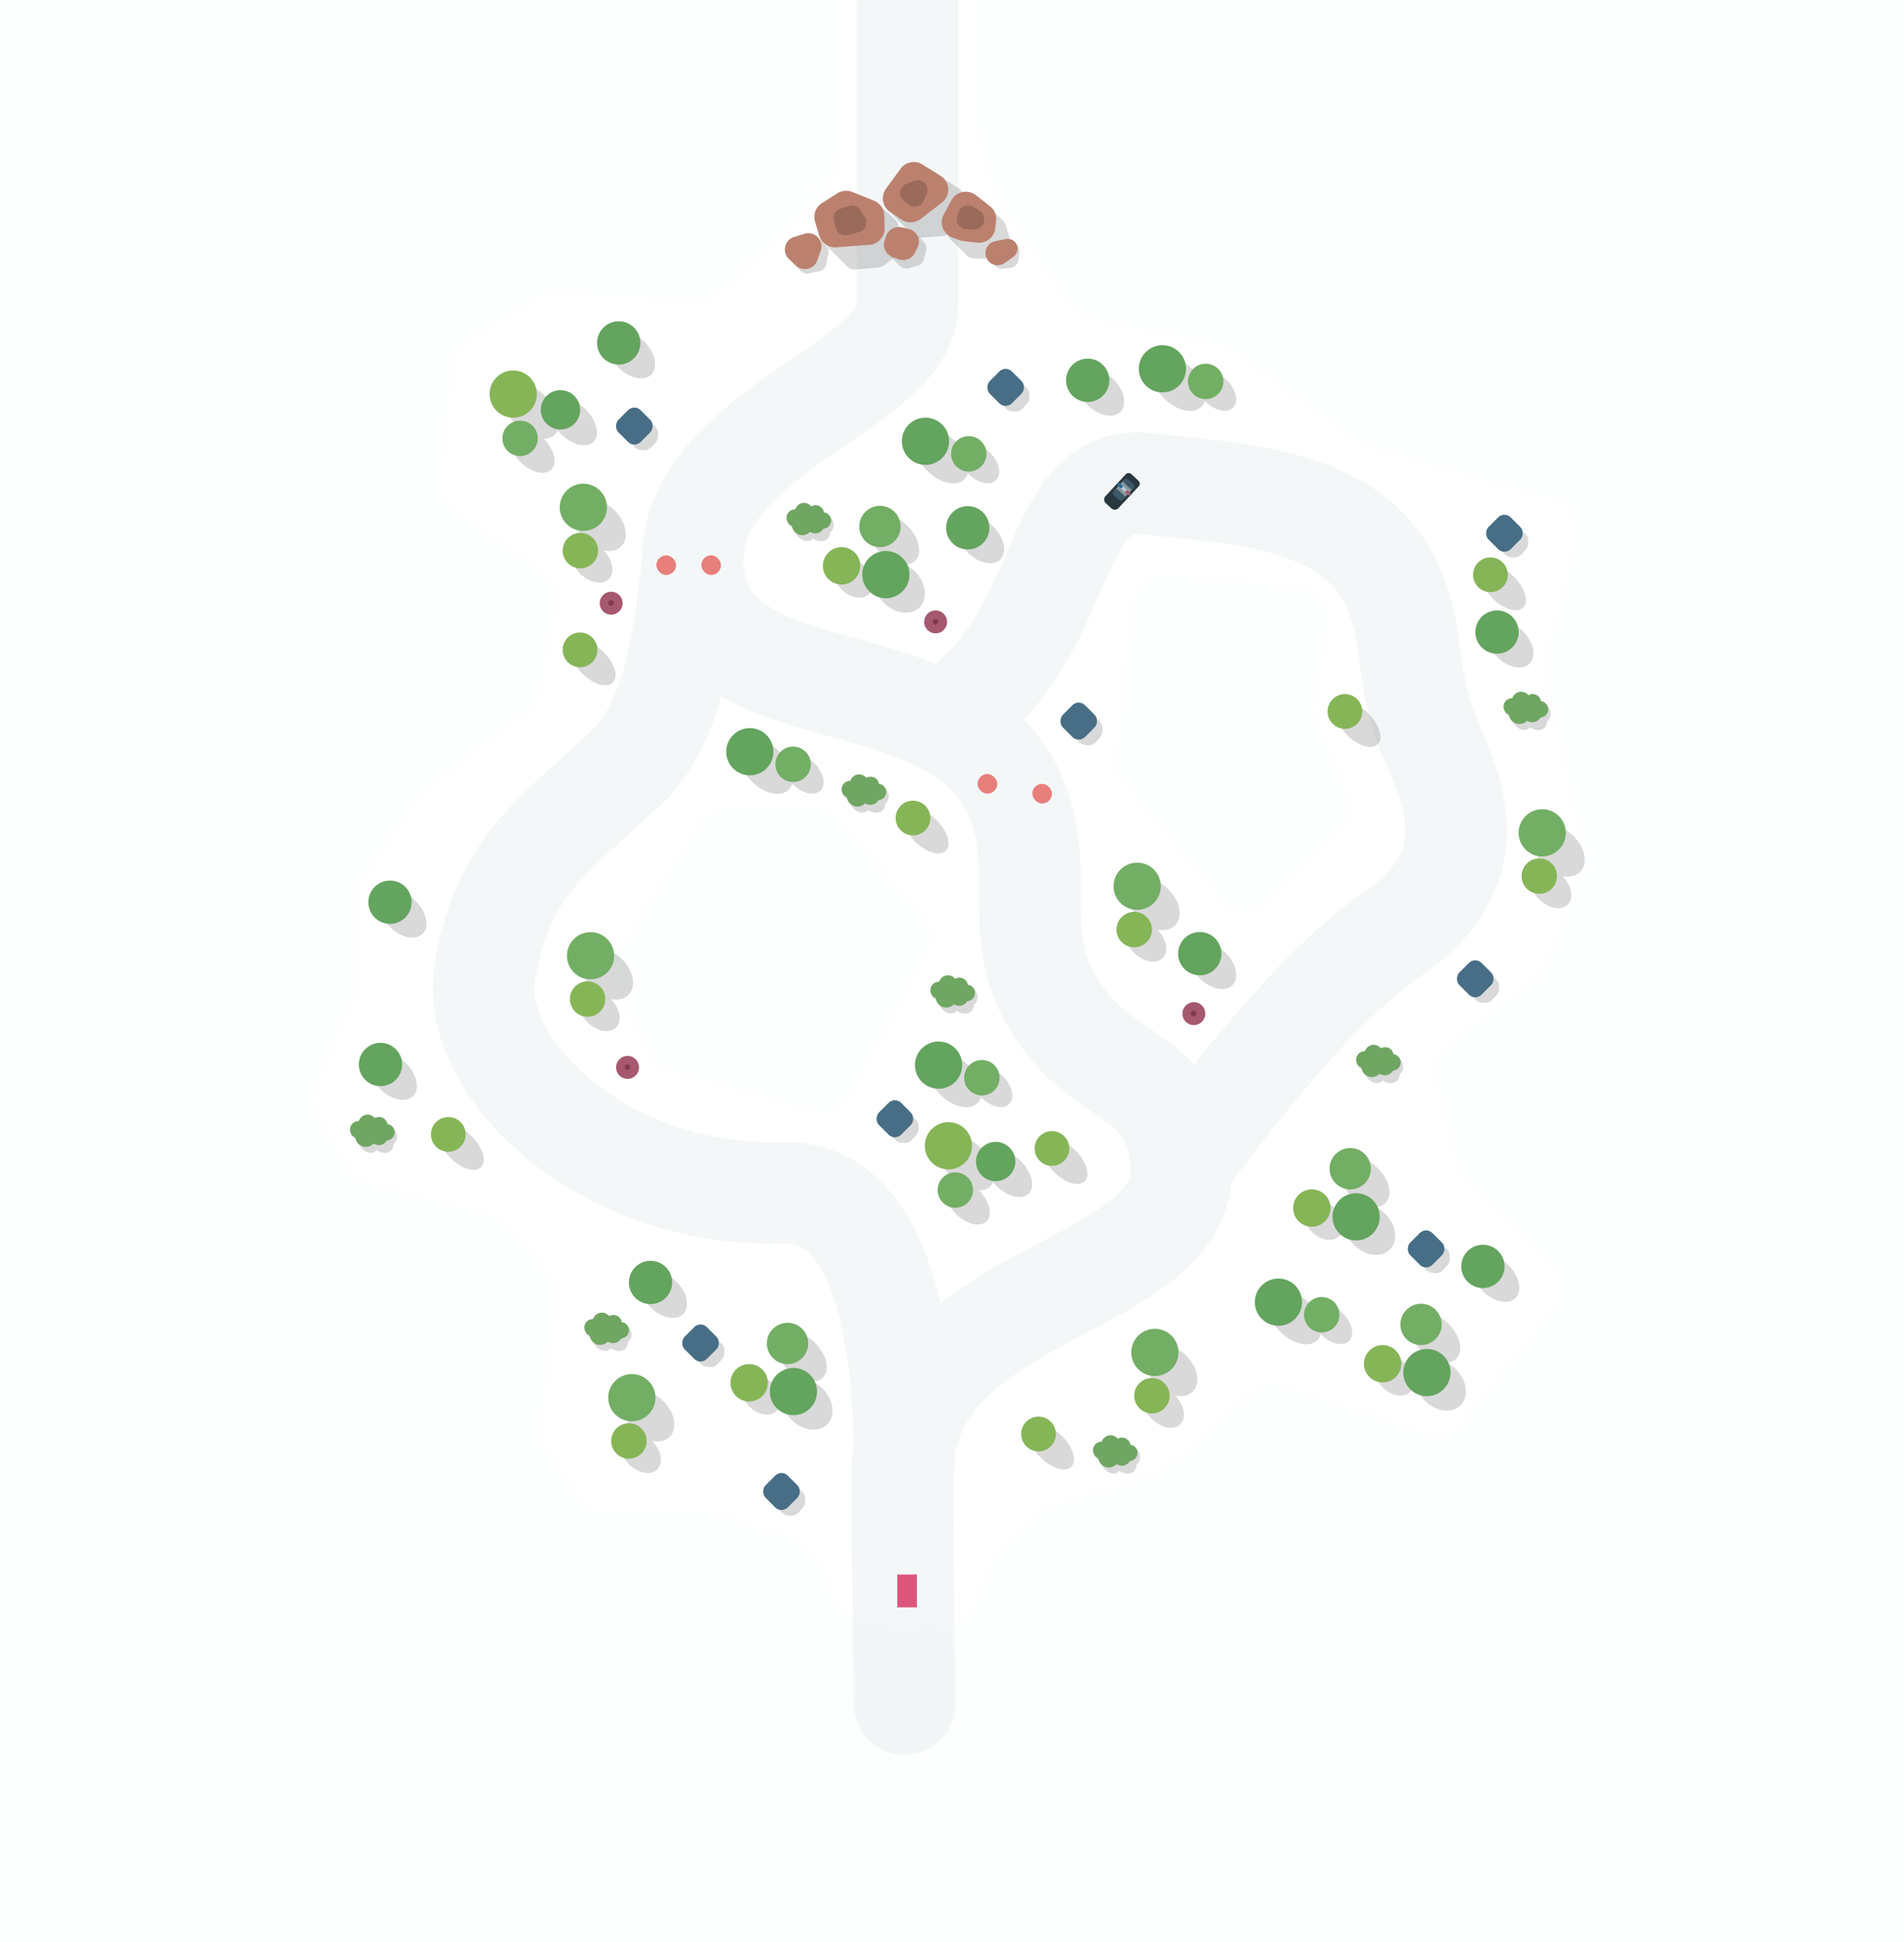 <svg width="5810" height="5925" viewBox="0 0 5810 5925" fill="none" xmlns="http://www.w3.org/2000/svg">
<g id="hitbox" clip-path="url(#clip0_2237_3750)">
<g id="room0Road">
<path id="road" d="M2768.5 5C2768.5 154 2768.5 690 2768.5 934C2768.5 1178 2092.09 1326.45 2114.15 1727.5C2139.74 2192.62 2888.9 1992.64 3090.65 2412.5C3199.98 2640.03 3081.83 2828.8 3206.15 3048.5C3356.15 3313.58 3585.94 3252.47 3604.15 3556.5C3627.15 3940.5 2754.15 3930.36 2754.15 4495.5C2754.15 4748 2760.15 5198 2760.15 5198M2760.15 4448C2760.15 4150 2714.93 3629.63 2388.15 3638.5C1835.65 3653.5 1431.94 3255.96 1479.65 2966C1531.15 2653 1672.9 2562.11 1908.15 2344.5C2028.15 2233.5 2080.65 2037 2110.65 1737M3605.65 3555C3605.65 3555 3958.65 3048.5 4248.65 2849.5C4498.81 2677.84 4467.07 2483.32 4377.65 2284.5C4279.15 2065.5 4324.15 1955 4248.65 1786.5C4126.56 1514.03 3766.15 1505.5 3497.15 1475.5C3217.34 1444.29 3254.15 1890.5 2961.65 2136.5" stroke="#1C506F" stroke-opacity="0.05" stroke-width="310" stroke-linecap="round"/>
</g>
<g id="tree1" clip-path="url(#clip1_2237_3750)">
<path id="Union" fill-rule="evenodd" clip-rule="evenodd" d="M2763.32 1722.69C2774.89 1722.07 2785.1 1718.12 2792.65 1710.57C2815.49 1687.73 2805.37 1640.59 2770.05 1605.27C2734.73 1569.95 2687.58 1559.83 2664.75 1582.66C2641.91 1605.5 2652.03 1652.64 2687.35 1687.96C2698.22 1698.84 2710.22 1707.32 2722.28 1713.19C2707.11 1713.69 2693.17 1719 2682.76 1729.4C2656.46 1755.7 2662.75 1804.63 2696.8 1838.69C2730.86 1872.74 2779.79 1879.03 2806.09 1852.73C2832.39 1826.43 2826.1 1777.5 2792.05 1743.44C2783.25 1734.65 2773.46 1727.7 2763.32 1722.69ZM2652.35 1811.45C2632.76 1831.04 2595.26 1825.32 2568.6 1798.65C2541.94 1771.99 2536.21 1734.49 2555.8 1714.9C2575.4 1695.3 2612.9 1701.03 2639.56 1727.69C2666.22 1754.36 2671.95 1791.85 2652.35 1811.45Z" fill="black" fill-opacity="0.15"/>
<circle id="Ellipse 1" cx="2703.15" cy="1752.79" r="72.054" fill="#63A45E"/>
<circle id="Ellipse 1_2" cx="2568.04" cy="1726.04" r="57.043" fill="#86B557"/>
<circle id="Ellipse 1_3" cx="2685.13" cy="1606.05" r="63.048" fill="#73AE65"/>
<rect id="Rectangle 2165" x="2511" y="1543" width="5" height="5" fill="#A4C424" fill-opacity="0.01"/>
</g>
<g id="tree1_2" clip-path="url(#clip2_2237_3750)">
<path id="Union_2" fill-rule="evenodd" clip-rule="evenodd" d="M4414.32 4156.69C4425.89 4156.07 4436.1 4152.12 4443.65 4144.57C4466.49 4121.73 4456.37 4074.59 4421.05 4039.27C4385.73 4003.95 4338.58 3993.83 4315.75 4016.66C4292.91 4039.5 4303.03 4086.64 4338.35 4121.96C4349.22 4132.84 4361.22 4141.32 4373.28 4147.19C4358.11 4147.69 4344.17 4153 4333.76 4163.4C4307.46 4189.7 4313.75 4238.63 4347.8 4272.69C4381.86 4306.74 4430.79 4313.03 4457.09 4286.73C4483.39 4260.43 4477.1 4211.5 4443.05 4177.44C4434.25 4168.65 4424.46 4161.7 4414.32 4156.69ZM4303.35 4245.45C4283.76 4265.04 4246.26 4259.32 4219.6 4232.65C4192.94 4205.99 4187.21 4168.49 4206.8 4148.9C4226.4 4129.3 4263.9 4135.03 4290.56 4161.69C4317.22 4188.36 4322.95 4225.85 4303.35 4245.45Z" fill="black" fill-opacity="0.15"/>
<circle id="Ellipse 1_4" cx="4354.15" cy="4186.79" r="72.054" fill="#63A45E"/>
<circle id="Ellipse 1_5" cx="4219.04" cy="4160.04" r="57.043" fill="#86B557"/>
<circle id="Ellipse 1_6" cx="4336.13" cy="4040.05" r="63.048" fill="#73AE65"/>
<rect id="Rectangle 2165_2" x="4162" y="3977" width="5" height="5" fill="#A4C424" fill-opacity="0.01"/>
</g>
<g id="tree1_3" clip-path="url(#clip3_2237_3750)">
<path id="Union_3" fill-rule="evenodd" clip-rule="evenodd" d="M4198.32 3681.69C4209.89 3681.07 4220.1 3677.12 4227.65 3669.57C4250.49 3646.73 4240.37 3599.59 4205.05 3564.27C4169.73 3528.95 4122.58 3518.83 4099.75 3541.66C4076.91 3564.5 4087.03 3611.64 4122.35 3646.96C4133.22 3657.84 4145.22 3666.32 4157.28 3672.19C4142.11 3672.69 4128.17 3678 4117.76 3688.4C4091.46 3714.7 4097.75 3763.63 4131.8 3797.69C4165.86 3831.74 4214.79 3838.03 4241.09 3811.73C4267.39 3785.43 4261.1 3736.5 4227.05 3702.44C4218.25 3693.65 4208.46 3686.7 4198.32 3681.69ZM4087.35 3770.45C4067.76 3790.04 4030.26 3784.32 4003.6 3757.65C3976.94 3730.99 3971.21 3693.49 3990.8 3673.9C4010.4 3654.3 4047.9 3660.03 4074.56 3686.69C4101.22 3713.36 4106.95 3750.85 4087.35 3770.45Z" fill="black" fill-opacity="0.15"/>
<circle id="Ellipse 1_7" cx="4138.15" cy="3711.79" r="72.054" fill="#63A45E"/>
<circle id="Ellipse 1_8" cx="4003.04" cy="3685.04" r="57.043" fill="#86B557"/>
<circle id="Ellipse 1_9" cx="4120.13" cy="3565.05" r="63.048" fill="#73AE65"/>
<rect id="Rectangle 2165_3" x="3946" y="3502" width="5" height="5" fill="#A4C424" fill-opacity="0.01"/>
</g>
<g id="tree1_4" clip-path="url(#clip4_2237_3750)">
<path id="Union_4" fill-rule="evenodd" clip-rule="evenodd" d="M2481.32 4214.69C2492.89 4214.07 2503.1 4210.12 2510.65 4202.57C2533.49 4179.73 2523.37 4132.59 2488.05 4097.27C2452.73 4061.95 2405.58 4051.83 2382.75 4074.66C2359.91 4097.5 2370.03 4144.64 2405.35 4179.96C2416.22 4190.84 2428.22 4199.32 2440.28 4205.19C2425.11 4205.69 2411.17 4211 2400.76 4221.4C2374.46 4247.7 2380.75 4296.63 2414.8 4330.69C2448.86 4364.74 2497.79 4371.03 2524.09 4344.73C2550.39 4318.43 2544.1 4269.5 2510.05 4235.44C2501.25 4226.65 2491.46 4219.7 2481.32 4214.69ZM2370.35 4303.45C2350.76 4323.04 2313.26 4317.32 2286.6 4290.65C2259.94 4263.99 2254.21 4226.49 2273.8 4206.9C2293.4 4187.3 2330.9 4193.03 2357.56 4219.69C2384.22 4246.36 2389.95 4283.85 2370.35 4303.45Z" fill="black" fill-opacity="0.15"/>
<circle id="Ellipse 1_10" cx="2421.15" cy="4244.79" r="72.054" fill="#63A45E"/>
<circle id="Ellipse 1_11" cx="2286.04" cy="4218.04" r="57.043" fill="#86B557"/>
<circle id="Ellipse 1_12" cx="2403.13" cy="4098.05" r="63.048" fill="#73AE65"/>
<rect id="Rectangle 2165_4" x="2229" y="4035" width="5" height="5" fill="#A4C424" fill-opacity="0.01"/>
</g>
<g id="tree2">
<path id="Union_5" fill-rule="evenodd" clip-rule="evenodd" d="M2987.23 3631.36C3000.83 3631.53 3012.7 3627.61 3021.15 3619.15C3024.94 3615.36 3027.82 3610.88 3029.83 3605.87C3032.89 3609.63 3036.2 3613.32 3039.78 3616.9C3073.83 3650.95 3118.27 3661.73 3139.04 3640.97C3159.8 3620.2 3149.03 3575.76 3114.97 3541.71C3080.92 3507.65 3036.48 3496.88 3015.71 3517.64C3013.78 3519.58 3012.11 3521.72 3010.72 3524.04C3005.25 3516.22 2998.84 3508.55 2991.56 3501.26C2950.83 3460.54 2898.05 3447.29 2873.67 3471.67C2849.29 3496.05 2862.54 3548.83 2903.27 3589.56C2906.83 3593.12 2910.48 3596.47 2914.2 3599.61C2906.27 3600.71 2899.34 3603.83 2894.04 3609.13C2874.45 3628.73 2884.6 3670.65 2916.71 3702.76C2948.82 3734.87 2990.74 3745.02 3010.34 3725.43C3029.93 3705.83 3019.78 3663.91 2987.67 3631.8C2987.52 3631.65 2987.38 3631.51 2987.23 3631.36Z" fill="black" fill-opacity="0.15"/>
<circle id="Ellipse 1_13" cx="3038.23" cy="3543.16" r="60.045" fill="#63A45E"/>
<circle id="Ellipse 1_14" cx="2915.07" cy="3630.16" r="54.041" fill="#73AE65"/>
<circle id="Ellipse 1_15" cx="2894.05" cy="3495.05" r="72.054" fill="#86B557"/>
<rect id="Rectangle 2165_5" x="2822" y="3423" width="5" height="5" fill="#A4C424" fill-opacity="0.01"/>
</g>
<g id="tree2_2">
<path id="Union_6" fill-rule="evenodd" clip-rule="evenodd" d="M1659.23 1338.36C1672.83 1338.54 1684.7 1334.61 1693.15 1326.15C1696.94 1322.36 1699.82 1317.88 1701.83 1312.87C1704.89 1316.63 1708.2 1320.32 1711.78 1323.9C1745.83 1357.95 1790.27 1368.73 1811.04 1347.97C1831.8 1327.2 1821.03 1282.76 1786.97 1248.71C1752.92 1214.65 1708.48 1203.88 1687.71 1224.64C1685.78 1226.58 1684.11 1228.72 1682.72 1231.04C1677.25 1223.22 1670.84 1215.55 1663.56 1208.26C1622.83 1167.54 1570.05 1154.29 1545.67 1178.67C1521.29 1203.05 1534.54 1255.83 1575.27 1296.56C1578.83 1300.12 1582.48 1303.47 1586.2 1306.61C1578.27 1307.71 1571.34 1310.83 1566.04 1316.13C1546.45 1335.73 1556.6 1377.65 1588.71 1409.76C1620.82 1441.87 1662.74 1452.02 1682.34 1432.43C1701.93 1412.83 1691.78 1370.91 1659.67 1338.8C1659.52 1338.65 1659.38 1338.51 1659.23 1338.36Z" fill="black" fill-opacity="0.15"/>
<circle id="Ellipse 1_16" cx="1710.23" cy="1250.16" r="60.045" fill="#63A45E"/>
<circle id="Ellipse 1_17" cx="1587.07" cy="1337.16" r="54.041" fill="#73AE65"/>
<circle id="Ellipse 1_18" cx="1566.05" cy="1202.05" r="72.054" fill="#86B557"/>
<rect id="Rectangle 2165_6" x="1494" y="1130" width="5" height="5" fill="#A4C424" fill-opacity="0.01"/>
</g>
<g id="tree6" clip-path="url(#clip5_2237_3750)">
<path id="Union_7" d="M1468.02 3560.31C1449.94 3578.38 1408.2 3565.95 1374.79 3532.54C1341.38 3499.12 1328.94 3457.39 1347.02 3439.31C1365.09 3421.24 1406.83 3433.67 1440.24 3467.08C1473.66 3500.5 1486.09 3542.24 1468.02 3560.31Z" fill="black" fill-opacity="0.15"/>
<circle id="Ellipse 1_19" cx="1368" cy="3460.29" r="53" fill="#86B557"/>
<rect id="Rectangle 2165_7" x="1308" y="3400" width="5" height="5" fill="#A4C424" fill-opacity="0.01"/>
</g>
<g id="tree6_2" clip-path="url(#clip6_2237_3750)">
<path id="Union_8" d="M1870.02 2082.31C1851.94 2100.38 1810.2 2087.95 1776.79 2054.54C1743.38 2021.12 1730.94 1979.39 1749.02 1961.31C1767.09 1943.24 1808.83 1955.67 1842.24 1989.08C1875.66 2022.5 1888.09 2064.24 1870.02 2082.31Z" fill="black" fill-opacity="0.15"/>
<circle id="Ellipse 1_20" cx="1770" cy="1982.29" r="53" fill="#86B557"/>
<rect id="Rectangle 2165_8" x="1710" y="1922" width="5" height="5" fill="#A4C424" fill-opacity="0.01"/>
</g>
<g id="tree6_3" clip-path="url(#clip7_2237_3750)">
<path id="Union_9" d="M2886.02 2595.31C2867.94 2613.38 2826.2 2600.95 2792.79 2567.54C2759.38 2534.12 2746.94 2492.39 2765.02 2474.31C2783.09 2456.24 2824.83 2468.67 2858.24 2502.08C2891.66 2535.5 2904.09 2577.24 2886.02 2595.31Z" fill="black" fill-opacity="0.15"/>
<circle id="Ellipse 1_21" cx="2786" cy="2495.29" r="53" fill="#86B557"/>
<rect id="Rectangle 2165_9" x="2726" y="2435" width="5" height="5" fill="#A4C424" fill-opacity="0.01"/>
</g>
<g id="tree6_4" clip-path="url(#clip8_2237_3750)">
<path id="Union_10" d="M4204.02 2270.31C4185.94 2288.38 4144.2 2275.95 4110.79 2242.54C4077.38 2209.12 4064.94 2167.39 4083.02 2149.31C4101.09 2131.24 4142.83 2143.67 4176.24 2177.08C4209.66 2210.5 4222.09 2252.24 4204.02 2270.31Z" fill="black" fill-opacity="0.15"/>
<circle id="Ellipse 1_22" cx="4104" cy="2170.29" r="53" fill="#86B557"/>
<rect id="Rectangle 2165_10" x="4044" y="2110" width="5" height="5" fill="#A4C424" fill-opacity="0.01"/>
</g>
<g id="tree6_5" clip-path="url(#clip9_2237_3750)">
<path id="Union_11" d="M3310.02 3603.31C3291.94 3621.38 3250.2 3608.95 3216.79 3575.54C3183.38 3542.12 3170.94 3500.39 3189.02 3482.31C3207.09 3464.24 3248.83 3476.67 3282.24 3510.08C3315.66 3543.5 3328.09 3585.24 3310.02 3603.31Z" fill="black" fill-opacity="0.15"/>
<circle id="Ellipse 1_23" cx="3210" cy="3503.29" r="53" fill="#86B557"/>
<rect id="Rectangle 2165_11" x="3150" y="3443" width="5" height="5" fill="#A4C424" fill-opacity="0.01"/>
</g>
<g id="tree6_6" clip-path="url(#clip10_2237_3750)">
<path id="Union_12" d="M4648.02 1853.31C4629.94 1871.38 4588.2 1858.95 4554.79 1825.54C4521.38 1792.12 4508.94 1750.39 4527.02 1732.31C4545.09 1714.24 4586.83 1726.67 4620.24 1760.08C4653.66 1793.5 4666.09 1835.24 4648.02 1853.31Z" fill="black" fill-opacity="0.15"/>
<circle id="Ellipse 1_24" cx="4548" cy="1753.29" r="53" fill="#86B557"/>
<rect id="Rectangle 2165_12" x="4488" y="1693" width="5" height="5" fill="#A4C424" fill-opacity="0.01"/>
</g>
<g id="tree6_7" clip-path="url(#clip11_2237_3750)">
<path id="Union_13" d="M3269.02 4474.31C3250.94 4492.38 3209.2 4479.95 3175.79 4446.54C3142.38 4413.12 3129.94 4371.39 3148.02 4353.31C3166.09 4335.24 3207.83 4347.67 3241.24 4381.08C3274.66 4414.5 3287.09 4456.24 3269.02 4474.31Z" fill="black" fill-opacity="0.15"/>
<circle id="Ellipse 1_25" cx="3169" cy="4374.29" r="53" fill="#86B557"/>
<rect id="Rectangle 2165_13" x="3109" y="4314" width="5" height="5" fill="#A4C424" fill-opacity="0.01"/>
</g>
<g id="tree5" clip-path="url(#clip12_2237_3750)">
<path id="Union_14" d="M2084.55 4008.55C2062.82 4030.28 2018.36 4021.06 1985.26 3987.95C1952.15 3954.85 1942.93 3910.4 1964.67 3888.66C1986.4 3866.93 2030.85 3876.15 2063.96 3909.25C2097.06 3942.36 2106.28 3986.81 2084.55 4008.55Z" fill="black" fill-opacity="0.15"/>
<circle id="Ellipse 1_26" cx="1985.05" cy="3912.05" r="66.05" fill="#63A45E"/>
<rect id="Rectangle 2165_14" x="1919" y="3846" width="5" height="5" fill="#A4C424" fill-opacity="0.01"/>
</g>
<g id="tree5_2" clip-path="url(#clip13_2237_3750)">
<path id="Union_15" d="M3760.55 3005.55C3738.82 3027.28 3694.36 3018.06 3661.26 2984.95C3628.15 2951.85 3618.93 2907.4 3640.67 2885.66C3662.4 2863.93 3706.85 2873.15 3739.96 2906.25C3773.06 2939.36 3782.28 2983.81 3760.55 3005.55Z" fill="black" fill-opacity="0.15"/>
<circle id="Ellipse 1_27" cx="3661.05" cy="2909.05" r="66.05" fill="#63A45E"/>
<rect id="Rectangle 2165_15" x="3595" y="2843" width="5" height="5" fill="#A4C424" fill-opacity="0.01"/>
</g>
<g id="tree5_3" clip-path="url(#clip14_2237_3750)">
<path id="Union_16" d="M1260.55 3343.55C1238.82 3365.28 1194.36 3356.06 1161.26 3322.95C1128.15 3289.85 1118.93 3245.4 1140.67 3223.66C1162.4 3201.93 1206.85 3211.15 1239.96 3244.25C1273.06 3277.36 1282.28 3321.81 1260.55 3343.55Z" fill="black" fill-opacity="0.15"/>
<circle id="Ellipse 1_28" cx="1161.05" cy="3247.05" r="66.05" fill="#63A45E"/>
<rect id="Rectangle 2165_16" x="1095" y="3181" width="5" height="5" fill="#A4C424" fill-opacity="0.01"/>
</g>
<g id="tree5_4" clip-path="url(#clip15_2237_3750)">
<path id="Union_17" d="M1289.55 2848.55C1267.82 2870.28 1223.36 2861.06 1190.26 2827.95C1157.15 2794.85 1147.93 2750.4 1169.67 2728.66C1191.4 2706.93 1235.85 2716.15 1268.96 2749.25C1302.06 2782.36 1311.28 2826.81 1289.55 2848.55Z" fill="black" fill-opacity="0.15"/>
<circle id="Ellipse 1_29" cx="1190.05" cy="2752.05" r="66.05" fill="#63A45E"/>
<rect id="Rectangle 2165_17" x="1124" y="2686" width="5" height="5" fill="#A4C424" fill-opacity="0.01"/>
</g>
<g id="tree5_5" clip-path="url(#clip16_2237_3750)">
<path id="Union_18" d="M4624.55 3959.55C4602.82 3981.28 4558.36 3972.06 4525.26 3938.95C4492.15 3905.85 4482.93 3861.4 4504.67 3839.66C4526.4 3817.93 4570.85 3827.15 4603.96 3860.25C4637.06 3893.36 4646.28 3937.81 4624.55 3959.55Z" fill="black" fill-opacity="0.15"/>
<circle id="Ellipse 1_30" cx="4525.05" cy="3863.05" r="66.05" fill="#63A45E"/>
<rect id="Rectangle 2165_18" x="4459" y="3797" width="5" height="5" fill="#A4C424" fill-opacity="0.01"/>
</g>
<g id="tree5_6" clip-path="url(#clip17_2237_3750)">
<path id="Union_19" d="M4667.55 2024.55C4645.82 2046.28 4601.36 2037.06 4568.26 2003.95C4535.15 1970.85 4525.93 1926.4 4547.67 1904.66C4569.4 1882.93 4613.85 1892.15 4646.96 1925.25C4680.06 1958.36 4689.28 2002.81 4667.55 2024.55Z" fill="black" fill-opacity="0.15"/>
<circle id="Ellipse 1_31" cx="4568.05" cy="1928.05" r="66.05" fill="#63A45E"/>
<rect id="Rectangle 2165_19" x="4502" y="1862" width="5" height="5" fill="#A4C424" fill-opacity="0.01"/>
</g>
<g id="tree5_7" clip-path="url(#clip18_2237_3750)">
<path id="Union_20" d="M3052.55 1706.55C3030.82 1728.28 2986.36 1719.06 2953.26 1685.95C2920.15 1652.85 2910.93 1608.4 2932.67 1586.66C2954.4 1564.93 2998.85 1574.15 3031.96 1607.25C3065.06 1640.36 3074.28 1684.81 3052.55 1706.55Z" fill="black" fill-opacity="0.15"/>
<circle id="Ellipse 1_32" cx="2953.05" cy="1610.05" r="66.05" fill="#63A45E"/>
<rect id="Rectangle 2165_20" x="2887" y="1544" width="5" height="5" fill="#A4C424" fill-opacity="0.01"/>
</g>
<g id="tree5_8" clip-path="url(#clip19_2237_3750)">
<path id="Union_21" d="M3418.55 1256.55C3396.82 1278.28 3352.36 1269.06 3319.26 1235.95C3286.15 1202.85 3276.93 1158.4 3298.67 1136.66C3320.4 1114.93 3364.85 1124.15 3397.96 1157.25C3431.06 1190.36 3440.28 1234.81 3418.55 1256.55Z" fill="black" fill-opacity="0.15"/>
<circle id="Ellipse 1_33" cx="3319.05" cy="1160.05" r="66.05" fill="#63A45E"/>
<rect id="Rectangle 2165_21" x="3253" y="1094" width="5" height="5" fill="#A4C424" fill-opacity="0.01"/>
</g>
<g id="tree5_9" clip-path="url(#clip20_2237_3750)">
<path id="Union_22" d="M1987.55 1142.55C1965.82 1164.28 1921.36 1155.06 1888.26 1121.95C1855.15 1088.85 1845.93 1044.4 1867.67 1022.66C1889.4 1000.93 1933.85 1010.15 1966.96 1043.25C2000.06 1076.36 2009.28 1120.81 1987.55 1142.55Z" fill="black" fill-opacity="0.15"/>
<circle id="Ellipse 1_34" cx="1888.05" cy="1046.05" r="66.05" fill="#63A45E"/>
<rect id="Rectangle 2165_22" x="1822" y="980" width="5" height="5" fill="#A4C424" fill-opacity="0.01"/>
</g>
<g id="tree4">
<path id="Union_23" fill-rule="evenodd" clip-rule="evenodd" d="M1842.08 1679.36C1862.88 1683.77 1882.49 1679.94 1895.51 1666.92C1920.29 1642.14 1911.79 1593.47 1876.53 1558.2C1841.27 1522.94 1792.59 1514.44 1767.81 1539.22C1743.03 1564 1751.53 1612.68 1786.79 1647.94C1787.76 1648.91 1788.74 1649.86 1789.73 1650.78C1775.11 1648.77 1761.74 1652.03 1752.63 1661.14C1732.96 1680.82 1740.56 1720.32 1769.61 1749.37C1798.67 1778.43 1838.17 1786.03 1857.84 1766.36C1877.24 1746.96 1870.12 1708.29 1842.08 1679.36Z" fill="black" fill-opacity="0.15"/>
<circle id="Ellipse 1_35" cx="1771.05" cy="1679.56" r="54.041" fill="#86B557"/>
<circle id="Ellipse 1_36" cx="1780.05" cy="1547.46" r="72.054" fill="#73AE65"/>
<rect id="Rectangle 2165_23" x="1708" y="1475" width="5" height="5" fill="#A4C424" fill-opacity="0.01"/>
</g>
<g id="tree4_2">
<path id="Union_24" fill-rule="evenodd" clip-rule="evenodd" d="M1864.08 3047.36C1884.88 3051.77 1904.49 3047.94 1917.51 3034.92C1942.29 3010.14 1933.79 2961.47 1898.53 2926.2C1863.27 2890.94 1814.59 2882.44 1789.81 2907.22C1765.03 2932 1773.53 2980.68 1808.79 3015.94C1809.76 3016.91 1810.74 3017.86 1811.73 3018.78C1797.11 3016.77 1783.74 3020.03 1774.63 3029.14C1754.96 3048.82 1762.56 3088.32 1791.61 3117.37C1820.67 3146.43 1860.17 3154.03 1879.84 3134.36C1899.24 3114.96 1892.12 3076.29 1864.08 3047.36Z" fill="black" fill-opacity="0.15"/>
<circle id="Ellipse 1_37" cx="1793.05" cy="3047.56" r="54.041" fill="#86B557"/>
<circle id="Ellipse 1_38" cx="1802.05" cy="2915.46" r="72.054" fill="#73AE65"/>
<rect id="Rectangle 2165_24" x="1730" y="2843" width="5" height="5" fill="#A4C424" fill-opacity="0.01"/>
</g>
<g id="tree4_3">
<path id="Union_25" fill-rule="evenodd" clip-rule="evenodd" d="M3586.08 4257.36C3606.88 4261.77 3626.49 4257.94 3639.51 4244.92C3664.29 4220.14 3655.79 4171.47 3620.53 4136.2C3585.27 4100.94 3536.59 4092.44 3511.81 4117.22C3487.03 4142 3495.53 4190.68 3530.79 4225.94C3531.76 4226.91 3532.74 4227.86 3533.73 4228.78C3519.11 4226.77 3505.74 4230.03 3496.63 4239.14C3476.96 4258.82 3484.56 4298.32 3513.61 4327.37C3542.67 4356.43 3582.17 4364.03 3601.84 4344.36C3621.24 4324.96 3614.12 4286.29 3586.08 4257.36Z" fill="black" fill-opacity="0.15"/>
<circle id="Ellipse 1_39" cx="3515.05" cy="4257.56" r="54.041" fill="#86B557"/>
<circle id="Ellipse 1_40" cx="3524.05" cy="4125.46" r="72.054" fill="#73AE65"/>
<rect id="Rectangle 2165_25" x="3452" y="4053" width="5" height="5" fill="#A4C424" fill-opacity="0.01"/>
</g>
<g id="tree4_4">
<path id="Union_26" fill-rule="evenodd" clip-rule="evenodd" d="M1990.08 4395.36C2010.88 4399.77 2030.49 4395.94 2043.51 4382.92C2068.29 4358.14 2059.79 4309.47 2024.53 4274.2C1989.27 4238.94 1940.59 4230.44 1915.81 4255.22C1891.03 4280 1899.53 4328.68 1934.79 4363.94C1935.76 4364.91 1936.74 4365.86 1937.73 4366.78C1923.11 4364.77 1909.74 4368.03 1900.63 4377.14C1880.96 4396.82 1888.56 4436.32 1917.61 4465.37C1946.67 4494.43 1986.17 4502.03 2005.84 4482.36C2025.24 4462.96 2018.12 4424.29 1990.08 4395.36Z" fill="black" fill-opacity="0.15"/>
<circle id="Ellipse 1_41" cx="1919.05" cy="4395.56" r="54.041" fill="#86B557"/>
<circle id="Ellipse 1_42" cx="1928.05" cy="4263.46" r="72.054" fill="#73AE65"/>
<rect id="Rectangle 2165_26" x="1856" y="4191" width="5" height="5" fill="#A4C424" fill-opacity="0.01"/>
</g>
<g id="tree4_5">
<path id="Union_27" fill-rule="evenodd" clip-rule="evenodd" d="M3532.08 2835.36C3552.88 2839.77 3572.49 2835.94 3585.51 2822.92C3610.29 2798.14 3601.79 2749.47 3566.53 2714.2C3531.27 2678.94 3482.59 2670.44 3457.81 2695.22C3433.03 2720 3441.53 2768.68 3476.79 2803.94C3477.76 2804.91 3478.74 2805.86 3479.73 2806.78C3465.11 2804.77 3451.74 2808.03 3442.63 2817.14C3422.96 2836.82 3430.56 2876.32 3459.61 2905.37C3488.67 2934.43 3528.17 2942.03 3547.84 2922.36C3567.24 2902.96 3560.12 2864.29 3532.08 2835.36Z" fill="black" fill-opacity="0.15"/>
<circle id="Ellipse 1_43" cx="3461.05" cy="2835.56" r="54.041" fill="#86B557"/>
<circle id="Ellipse 1_44" cx="3470.05" cy="2703.46" r="72.054" fill="#73AE65"/>
<rect id="Rectangle 2165_27" x="3398" y="2631" width="5" height="5" fill="#A4C424" fill-opacity="0.01"/>
</g>
<g id="tree4_6">
<path id="Union_28" fill-rule="evenodd" clip-rule="evenodd" d="M4768.08 2672.36C4788.88 2676.77 4808.49 2672.94 4821.51 2659.92C4846.29 2635.14 4837.79 2586.47 4802.53 2551.2C4767.27 2515.94 4718.59 2507.44 4693.81 2532.22C4669.03 2557 4677.53 2605.68 4712.79 2640.94C4713.76 2641.91 4714.74 2642.86 4715.73 2643.78C4701.11 2641.77 4687.74 2645.03 4678.63 2654.14C4658.96 2673.82 4666.56 2713.32 4695.61 2742.37C4724.67 2771.43 4764.17 2779.03 4783.84 2759.36C4803.24 2739.96 4796.12 2701.29 4768.08 2672.36Z" fill="black" fill-opacity="0.15"/>
<circle id="Ellipse 1_45" cx="4697.05" cy="2672.56" r="54.041" fill="#86B557"/>
<circle id="Ellipse 1_46" cx="4706.05" cy="2540.46" r="72.054" fill="#73AE65"/>
<rect id="Rectangle 2165_28" x="4634" y="2468" width="5" height="5" fill="#A4C424" fill-opacity="0.01"/>
</g>
<g id="tree3" clip-path="url(#clip21_2237_3750)">
<path id="Union_29" fill-rule="evenodd" clip-rule="evenodd" d="M2293.28 2383.31C2331.73 2421.76 2382.61 2433.23 2406.92 2408.92C2411.95 2403.88 2415.45 2397.7 2417.5 2390.74C2418.02 2391.28 2418.56 2391.82 2419.1 2392.36C2447.81 2421.08 2485.71 2429.73 2503.75 2411.69C2521.79 2393.65 2513.14 2355.74 2484.43 2327.03C2455.71 2298.32 2417.81 2289.67 2399.77 2307.71C2398.36 2309.12 2397.11 2310.65 2396.03 2312.29C2391.68 2306.44 2386.77 2300.73 2381.31 2295.28C2342.86 2256.82 2291.98 2245.36 2267.67 2269.67C2243.36 2293.98 2254.83 2344.86 2293.28 2383.31Z" fill="black" fill-opacity="0.15"/>
<circle id="Ellipse 1_47" cx="2420.15" cy="2331.46" r="54.041" fill="#73AE65"/>
<circle id="Ellipse 1_48" cx="2288.05" cy="2293.05" r="72.054" fill="#63A45E"/>
<rect id="Rectangle 2165_29" x="2216" y="2221" width="5" height="5" fill="#A4C424" fill-opacity="0.01"/>
</g>
<g id="tree3_2" clip-path="url(#clip22_2237_3750)">
<path id="Union_30" fill-rule="evenodd" clip-rule="evenodd" d="M2829.28 1436.31C2867.73 1474.76 2918.61 1486.23 2942.92 1461.92C2947.95 1456.88 2951.45 1450.7 2953.5 1443.74C2954.02 1444.28 2954.56 1444.82 2955.1 1445.36C2983.81 1474.08 3021.71 1482.73 3039.75 1464.69C3057.79 1446.65 3049.14 1408.74 3020.43 1380.03C2991.71 1351.32 2953.81 1342.67 2935.77 1360.71C2934.36 1362.12 2933.11 1363.65 2932.03 1365.29C2927.68 1359.44 2922.77 1353.73 2917.31 1348.28C2878.86 1309.82 2827.98 1298.36 2803.67 1322.67C2779.36 1346.98 2790.83 1397.86 2829.28 1436.31Z" fill="black" fill-opacity="0.15"/>
<circle id="Ellipse 1_49" cx="2956.15" cy="1384.46" r="54.041" fill="#73AE65"/>
<circle id="Ellipse 1_50" cx="2824.05" cy="1346.05" r="72.054" fill="#63A45E"/>
<rect id="Rectangle 2165_30" x="2752" y="1274" width="5" height="5" fill="#A4C424" fill-opacity="0.01"/>
</g>
<g id="tree3_3" clip-path="url(#clip23_2237_3750)">
<path id="Union_31" fill-rule="evenodd" clip-rule="evenodd" d="M3906.28 4062.31C3944.73 4100.76 3995.61 4112.23 4019.92 4087.92C4024.95 4082.88 4028.45 4076.7 4030.5 4069.73C4031.02 4070.28 4031.56 4070.82 4032.1 4071.36C4060.81 4100.08 4098.71 4108.73 4116.75 4090.69C4134.79 4072.65 4126.14 4034.74 4097.43 4006.03C4068.71 3977.32 4030.81 3968.67 4012.77 3986.71C4011.36 3988.12 4010.11 3989.65 4009.03 3991.29C4004.68 3985.44 3999.77 3979.73 3994.31 3974.27C3955.86 3935.82 3904.98 3924.36 3880.67 3948.67C3856.36 3972.98 3867.83 4023.86 3906.28 4062.31Z" fill="black" fill-opacity="0.15"/>
<circle id="Ellipse 1_51" cx="4033.15" cy="4010.46" r="54.041" fill="#73AE65"/>
<circle id="Ellipse 1_52" cx="3901.05" cy="3972.05" r="72.054" fill="#63A45E"/>
<rect id="Rectangle 2165_31" x="3829" y="3900" width="5" height="5" fill="#A4C424" fill-opacity="0.01"/>
</g>
<g id="tree3_4" clip-path="url(#clip24_2237_3750)">
<path id="Union_32" fill-rule="evenodd" clip-rule="evenodd" d="M2869.28 3339.31C2907.73 3377.76 2958.61 3389.23 2982.92 3364.92C2987.95 3359.88 2991.45 3353.7 2993.5 3346.74C2994.02 3347.28 2994.56 3347.82 2995.1 3348.36C3023.81 3377.08 3061.71 3385.73 3079.75 3367.69C3097.79 3349.65 3089.14 3311.74 3060.43 3283.03C3031.71 3254.32 2993.81 3245.67 2975.77 3263.71C2974.36 3265.12 2973.11 3266.65 2972.03 3268.29C2967.68 3262.44 2962.77 3256.73 2957.31 3251.28C2918.86 3212.82 2867.98 3201.36 2843.67 3225.67C2819.36 3249.98 2830.83 3300.86 2869.28 3339.31Z" fill="black" fill-opacity="0.15"/>
<circle id="Ellipse 1_53" cx="2996.15" cy="3287.46" r="54.041" fill="#73AE65"/>
<circle id="Ellipse 1_54" cx="2864.05" cy="3249.05" r="72.054" fill="#63A45E"/>
<rect id="Rectangle 2165_32" x="2792" y="3177" width="5" height="5" fill="#A4C424" fill-opacity="0.01"/>
</g>
<g id="tree3_5" clip-path="url(#clip25_2237_3750)">
<path id="Union_33" fill-rule="evenodd" clip-rule="evenodd" d="M3552.28 1215.31C3590.73 1253.76 3641.61 1265.23 3665.92 1240.92C3670.95 1235.88 3674.45 1229.7 3676.5 1222.74C3677.02 1223.28 3677.56 1223.82 3678.1 1224.36C3706.81 1253.08 3744.71 1261.73 3762.75 1243.69C3780.79 1225.65 3772.14 1187.74 3743.43 1159.03C3714.71 1130.32 3676.81 1121.67 3658.77 1139.71C3657.36 1141.12 3656.11 1142.65 3655.03 1144.29C3650.68 1138.44 3645.77 1132.73 3640.31 1127.28C3601.86 1088.82 3550.98 1077.36 3526.67 1101.67C3502.36 1125.98 3513.83 1176.86 3552.28 1215.31Z" fill="black" fill-opacity="0.15"/>
<circle id="Ellipse 1_55" cx="3679.15" cy="1163.46" r="54.041" fill="#73AE65"/>
<circle id="Ellipse 1_56" cx="3547.05" cy="1125.05" r="72.054" fill="#63A45E"/>
<rect id="Rectangle 2165_33" x="3475" y="1053" width="5" height="5" fill="#A4C424" fill-opacity="0.01"/>
</g>
<g id="stone1" clip-path="url(#clip26_2237_3750)">
<path id="Vector 755" d="M2008.17 1322.14C2008.17 1312.65 2003.68 1303.72 1996.06 1298.06L1980.24 1286.31C1968.38 1277.5 1951.87 1278.64 1941.33 1289L1923.99 1306.04C1912.79 1317.05 1911.97 1334.82 1922.1 1346.8L1935.07 1362.15C1940.19 1368.21 1947.49 1371.99 1955.39 1372.68L1963.08 1373.35C1972.24 1374.14 1981.26 1370.7 1987.55 1364L2000.04 1350.7C2005.26 1345.13 2008.17 1337.79 2008.17 1330.16L2008.17 1322.14Z" fill="black" fill-opacity="0.15"/>
<rect id="Rectangle 1712" x="1935.66" y="1232" width="95.684" height="95.684" rx="27" transform="rotate(45 1935.66 1232)" fill="#476E86"/>
<rect id="Rectangle 2165_34" x="1878" y="1243" width="5" height="5" fill="#A4C424" fill-opacity="0.01"/>
</g>
<g id="stone1_2" clip-path="url(#clip27_2237_3750)">
<path id="Vector 755_2" d="M3141.17 1204.14C3141.17 1194.65 3136.68 1185.72 3129.06 1180.06L3113.24 1168.31C3101.38 1159.5 3084.87 1160.64 3074.33 1171L3056.99 1188.04C3045.79 1199.05 3044.97 1216.82 3055.1 1228.8L3068.07 1244.15C3073.19 1250.21 3080.49 1253.99 3088.39 1254.68L3096.08 1255.35C3105.24 1256.14 3114.26 1252.7 3120.55 1246L3133.04 1232.7C3138.26 1227.13 3141.17 1219.79 3141.17 1212.16L3141.17 1204.14Z" fill="black" fill-opacity="0.15"/>
<rect id="Rectangle 1712_2" x="3068.66" y="1114" width="95.684" height="95.684" rx="27" transform="rotate(45 3068.66 1114)" fill="#476E86"/>
<rect id="Rectangle 2165_35" x="3011" y="1125" width="5" height="5" fill="#A4C424" fill-opacity="0.01"/>
</g>
<g id="stone1_3" clip-path="url(#clip28_2237_3750)">
<path id="Vector 755_3" d="M3364.17 2222.14C3364.17 2212.65 3359.68 2203.72 3352.06 2198.06L3336.24 2186.31C3324.38 2177.5 3307.87 2178.64 3297.33 2189L3279.99 2206.04C3268.79 2217.05 3267.97 2234.82 3278.1 2246.8L3291.07 2262.15C3296.19 2268.21 3303.49 2271.99 3311.39 2272.68L3319.08 2273.35C3328.24 2274.14 3337.26 2270.7 3343.55 2264L3356.04 2250.7C3361.26 2245.13 3364.17 2237.79 3364.17 2230.16L3364.17 2222.14Z" fill="black" fill-opacity="0.15"/>
<rect id="Rectangle 1712_3" x="3291.66" y="2132" width="95.684" height="95.684" rx="27" transform="rotate(45 3291.66 2132)" fill="#476E86"/>
<rect id="Rectangle 2165_36" x="3234" y="2143" width="5" height="5" fill="#A4C424" fill-opacity="0.01"/>
</g>
<g id="stone1_4" clip-path="url(#clip29_2237_3750)">
<path id="Vector 755_4" d="M2803.17 3435.14C2803.17 3425.65 2798.68 3416.72 2791.06 3411.06L2775.24 3399.31C2763.38 3390.5 2746.87 3391.64 2736.33 3402L2718.99 3419.04C2707.79 3430.05 2706.97 3447.82 2717.1 3459.8L2730.07 3475.15C2735.19 3481.21 2742.49 3484.99 2750.39 3485.68L2758.08 3486.35C2767.24 3487.14 2776.26 3483.7 2782.55 3477L2795.04 3463.7C2800.26 3458.13 2803.17 3450.79 2803.17 3443.16L2803.17 3435.14Z" fill="black" fill-opacity="0.15"/>
<rect id="Rectangle 1712_4" x="2730.66" y="3345" width="95.684" height="95.684" rx="27" transform="rotate(45 2730.66 3345)" fill="#476E86"/>
<rect id="Rectangle 2165_37" x="2673" y="3356" width="5" height="5" fill="#A4C424" fill-opacity="0.01"/>
</g>
<g id="stone1_5" clip-path="url(#clip30_2237_3750)">
<path id="Vector 755_5" d="M2210.17 4119.14C2210.17 4109.65 2205.68 4100.72 2198.06 4095.06L2182.24 4083.31C2170.38 4074.5 2153.87 4075.64 2143.33 4086L2125.99 4103.04C2114.79 4114.05 2113.97 4131.82 2124.1 4143.8L2137.07 4159.15C2142.19 4165.21 2149.49 4168.99 2157.39 4169.68L2165.08 4170.35C2174.24 4171.14 2183.26 4167.7 2189.55 4161L2202.04 4147.7C2207.26 4142.13 2210.17 4134.79 2210.17 4127.16L2210.17 4119.14Z" fill="black" fill-opacity="0.15"/>
<rect id="Rectangle 1712_5" x="2137.66" y="4029" width="95.684" height="95.684" rx="27" transform="rotate(45 2137.66 4029)" fill="#476E86"/>
<rect id="Rectangle 2165_38" x="2080" y="4040" width="5" height="5" fill="#A4C424" fill-opacity="0.01"/>
</g>
<g id="stone1_6" clip-path="url(#clip31_2237_3750)">
<path id="Vector 755_6" d="M2457.17 4572.14C2457.17 4562.65 2452.68 4553.72 2445.06 4548.06L2429.24 4536.31C2417.38 4527.5 2400.87 4528.64 2390.33 4539L2372.99 4556.04C2361.79 4567.05 2360.97 4584.82 2371.1 4596.8L2384.07 4612.15C2389.19 4618.21 2396.49 4621.99 2404.39 4622.68L2412.08 4623.35C2421.24 4624.14 2430.26 4620.7 2436.55 4614L2449.04 4600.7C2454.26 4595.13 2457.17 4587.79 2457.17 4580.16L2457.17 4572.14Z" fill="black" fill-opacity="0.15"/>
<rect id="Rectangle 1712_6" x="2384.66" y="4482" width="95.684" height="95.684" rx="27" transform="rotate(45 2384.66 4482)" fill="#476E86"/>
<rect id="Rectangle 2165_39" x="2327" y="4493" width="5" height="5" fill="#A4C424" fill-opacity="0.01"/>
</g>
<g id="stone1_7" clip-path="url(#clip32_2237_3750)">
<path id="Vector 755_7" d="M4424.17 3832.14C4424.17 3822.65 4419.68 3813.72 4412.06 3808.06L4396.24 3796.31C4384.38 3787.5 4367.87 3788.64 4357.33 3799L4339.99 3816.04C4328.79 3827.05 4327.97 3844.82 4338.1 3856.8L4351.07 3872.15C4356.19 3878.21 4363.49 3881.99 4371.39 3882.68L4379.08 3883.35C4388.24 3884.14 4397.26 3880.7 4403.55 3874L4416.04 3860.7C4421.26 3855.13 4424.17 3847.79 4424.17 3840.16L4424.17 3832.14Z" fill="black" fill-opacity="0.15"/>
<rect id="Rectangle 1712_7" x="4351.66" y="3742" width="95.684" height="95.684" rx="27" transform="rotate(45 4351.66 3742)" fill="#476E86"/>
<rect id="Rectangle 2165_40" x="4294" y="3753" width="5" height="5" fill="#A4C424" fill-opacity="0.01"/>
</g>
<g id="stone1_8" clip-path="url(#clip33_2237_3750)">
<path id="Vector 755_8" d="M4574.17 3008.14C4574.17 2998.65 4569.68 2989.72 4562.06 2984.06L4546.24 2972.31C4534.38 2963.5 4517.87 2964.64 4507.33 2975L4489.99 2992.04C4478.79 3003.05 4477.97 3020.82 4488.1 3032.8L4501.07 3048.15C4506.19 3054.21 4513.49 3057.99 4521.39 3058.68L4529.08 3059.35C4538.24 3060.14 4547.26 3056.7 4553.55 3050L4566.04 3036.7C4571.26 3031.13 4574.17 3023.79 4574.17 3016.16L4574.17 3008.14Z" fill="black" fill-opacity="0.15"/>
<rect id="Rectangle 1712_8" x="4501.66" y="2918" width="95.684" height="95.684" rx="27" transform="rotate(45 4501.66 2918)" fill="#476E86"/>
<rect id="Rectangle 2165_41" x="4444" y="2929" width="5" height="5" fill="#A4C424" fill-opacity="0.01"/>
</g>
<g id="stone1_9" clip-path="url(#clip34_2237_3750)">
<path id="Vector 755_9" d="M4663.17 1649.14C4663.17 1639.65 4658.68 1630.72 4651.06 1625.06L4635.24 1613.31C4623.38 1604.5 4606.87 1605.64 4596.33 1616L4578.99 1633.04C4567.79 1644.05 4566.97 1661.82 4577.1 1673.8L4590.07 1689.15C4595.19 1695.21 4602.49 1698.99 4610.39 1699.68L4618.08 1700.35C4627.24 1701.14 4636.26 1697.7 4642.55 1691L4655.04 1677.7C4660.26 1672.13 4663.17 1664.79 4663.17 1657.16L4663.17 1649.14Z" fill="black" fill-opacity="0.15"/>
<rect id="Rectangle 1712_9" x="4590.66" y="1559" width="95.684" height="95.684" rx="27" transform="rotate(45 4590.66 1559)" fill="#476E86"/>
<rect id="Rectangle 2165_42" x="4533" y="1570" width="5" height="5" fill="#A4C424" fill-opacity="0.01"/>
</g>
<g id="bush1" clip-path="url(#clip35_2237_3750)">
<path id="Union_34" fill-rule="evenodd" clip-rule="evenodd" d="M2577.1 2431.41C2581.39 2435.71 2587.2 2437.76 2593.3 2437.66C2592.24 2446.97 2596.37 2458.07 2605.08 2466.78C2618.18 2479.88 2636.67 2482.62 2646.39 2472.91C2647.09 2472.2 2647.74 2471.45 2648.31 2470.65C2664.07 2481.36 2682.8 2482.2 2693.44 2471.55C2698.57 2466.42 2701.04 2459.42 2701.01 2451.77C2702.17 2450.95 2703.27 2450.02 2704.3 2448.99C2715.78 2437.5 2714.45 2417.55 2701.31 2404.42C2688.18 2391.28 2668.23 2389.95 2656.74 2401.43C2656.27 2401.9 2655.83 2402.38 2655.4 2402.88C2646.43 2402.01 2638.06 2404.38 2632.16 2410.27C2628.93 2413.51 2626.75 2417.49 2625.59 2421.91C2623.83 2421.24 2622.07 2420.71 2620.32 2420.34C2625.72 2410.17 2624.99 2398.31 2617.59 2390.92C2608.16 2381.48 2591.44 2382.89 2580.26 2394.08C2569.07 2405.26 2567.66 2421.97 2577.1 2431.41Z" fill="black" fill-opacity="0.15"/>
<g id="Group 119">
<circle id="Ellipse 1_57" cx="2593.99" cy="2407.7" r="25.985" fill="#6FA662"/>
<circle id="Ellipse 2" cx="2616.39" cy="2428.31" r="32.258" fill="#6FA662"/>
<ellipse id="Ellipse 3" cx="2621.76" cy="2391.57" rx="28.674" ry="29.57" fill="#6FA662"/>
<circle id="Ellipse 4" cx="2655.81" cy="2426.52" r="28.674" fill="#6FA662"/>
<circle id="Ellipse 5" cx="2656.71" cy="2395.15" r="25.985" fill="#6FA662"/>
<circle id="Ellipse 6" cx="2679.11" cy="2415.76" r="25.089" fill="#6FA662"/>
</g>
<rect id="Rectangle 2165_43" x="2568" y="2362" width="5" height="5" fill="#A4C424" fill-opacity="0.01"/>
</g>
<g id="bush1_2" clip-path="url(#clip36_2237_3750)">
<path id="Union_35" fill-rule="evenodd" clip-rule="evenodd" d="M2409.1 1603.41C2413.39 1607.71 2419.2 1609.76 2425.3 1609.66C2424.24 1618.97 2428.37 1630.07 2437.08 1638.78C2450.18 1651.88 2468.67 1654.62 2478.39 1644.91C2479.09 1644.2 2479.74 1643.45 2480.31 1642.65C2496.07 1653.36 2514.8 1654.2 2525.44 1643.55C2530.57 1638.42 2533.04 1631.42 2533.01 1623.77C2534.17 1622.95 2535.27 1622.02 2536.3 1620.99C2547.78 1609.5 2546.45 1589.55 2533.31 1576.42C2520.18 1563.28 2500.23 1561.95 2488.74 1573.43C2488.27 1573.9 2487.83 1574.38 2487.4 1574.88C2478.43 1574.01 2470.06 1576.38 2464.16 1582.27C2460.93 1585.51 2458.75 1589.49 2457.59 1593.91C2455.83 1593.24 2454.07 1592.71 2452.32 1592.34C2457.72 1582.17 2456.99 1570.31 2449.59 1562.92C2440.16 1553.48 2423.44 1554.89 2412.26 1566.08C2401.07 1577.26 2399.66 1593.97 2409.1 1603.41Z" fill="black" fill-opacity="0.15"/>
<g id="Group 119_2">
<circle id="Ellipse 1_58" cx="2425.99" cy="1579.7" r="25.985" fill="#6FA662"/>
<circle id="Ellipse 2_2" cx="2448.39" cy="1600.31" r="32.258" fill="#6FA662"/>
<ellipse id="Ellipse 3_2" cx="2453.76" cy="1563.57" rx="28.674" ry="29.57" fill="#6FA662"/>
<circle id="Ellipse 4_2" cx="2487.81" cy="1598.52" r="28.674" fill="#6FA662"/>
<circle id="Ellipse 5_2" cx="2488.71" cy="1567.15" r="25.985" fill="#6FA662"/>
<circle id="Ellipse 6_2" cx="2511.11" cy="1587.76" r="25.089" fill="#6FA662"/>
</g>
<rect id="Rectangle 2165_44" x="2400" y="1534" width="5" height="5" fill="#A4C424" fill-opacity="0.01"/>
</g>
<g id="bush1_3" clip-path="url(#clip37_2237_3750)">
<path id="Union_36" fill-rule="evenodd" clip-rule="evenodd" d="M2848.1 3044.41C2852.39 3048.71 2858.2 3050.76 2864.3 3050.66C2863.24 3059.97 2867.37 3071.07 2876.08 3079.78C2889.18 3092.88 2907.67 3095.62 2917.39 3085.91C2918.09 3085.2 2918.74 3084.45 2919.31 3083.65C2935.07 3094.36 2953.8 3095.2 2964.44 3084.55C2969.57 3079.42 2972.04 3072.42 2972.01 3064.77C2973.17 3063.95 2974.27 3063.02 2975.3 3061.99C2986.78 3050.5 2985.45 3030.55 2972.31 3017.42C2959.18 3004.28 2939.23 3002.95 2927.74 3014.43C2927.27 3014.9 2926.83 3015.38 2926.4 3015.88C2917.43 3015.01 2909.06 3017.38 2903.16 3023.27C2899.93 3026.51 2897.75 3030.49 2896.59 3034.91C2894.83 3034.24 2893.07 3033.71 2891.32 3033.34C2896.72 3023.17 2895.99 3011.31 2888.59 3003.92C2879.16 2994.48 2862.44 2995.89 2851.26 3007.08C2840.07 3018.26 2838.66 3034.97 2848.1 3044.41Z" fill="black" fill-opacity="0.15"/>
<g id="Group 119_3">
<circle id="Ellipse 1_59" cx="2864.99" cy="3020.7" r="25.985" fill="#6FA662"/>
<circle id="Ellipse 2_3" cx="2887.39" cy="3041.31" r="32.258" fill="#6FA662"/>
<ellipse id="Ellipse 3_3" cx="2892.76" cy="3004.57" rx="28.674" ry="29.57" fill="#6FA662"/>
<circle id="Ellipse 4_3" cx="2926.81" cy="3039.52" r="28.674" fill="#6FA662"/>
<circle id="Ellipse 5_3" cx="2927.71" cy="3008.15" r="25.985" fill="#6FA662"/>
<circle id="Ellipse 6_3" cx="2950.11" cy="3028.76" r="25.089" fill="#6FA662"/>
</g>
<rect id="Rectangle 2165_45" x="2839" y="2975" width="5" height="5" fill="#A4C424" fill-opacity="0.01"/>
</g>
<g id="bush1_4" clip-path="url(#clip38_2237_3750)">
<path id="Union_37" fill-rule="evenodd" clip-rule="evenodd" d="M4597.1 2179.41C4601.39 2183.71 4607.2 2185.76 4613.3 2185.66C4612.24 2194.97 4616.37 2206.07 4625.08 2214.78C4638.18 2227.88 4656.67 2230.62 4666.39 2220.91C4667.09 2220.2 4667.74 2219.45 4668.31 2218.65C4684.07 2229.36 4702.8 2230.2 4713.44 2219.55C4718.57 2214.42 4721.04 2207.42 4721.01 2199.77C4722.17 2198.95 4723.27 2198.02 4724.3 2196.99C4735.78 2185.5 4734.45 2165.55 4721.31 2152.42C4708.18 2139.28 4688.23 2137.95 4676.74 2149.43C4676.27 2149.9 4675.83 2150.38 4675.4 2150.88C4666.43 2150.01 4658.06 2152.38 4652.16 2158.27C4648.93 2161.51 4646.75 2165.49 4645.59 2169.91C4643.83 2169.24 4642.07 2168.71 4640.32 2168.34C4645.72 2158.17 4644.99 2146.31 4637.59 2138.92C4628.16 2129.48 4611.44 2130.89 4600.26 2142.08C4589.07 2153.26 4587.66 2169.97 4597.1 2179.41Z" fill="black" fill-opacity="0.15"/>
<g id="Group 119_4">
<circle id="Ellipse 1_60" cx="4613.99" cy="2155.7" r="25.985" fill="#6FA662"/>
<circle id="Ellipse 2_4" cx="4636.39" cy="2176.31" r="32.258" fill="#6FA662"/>
<ellipse id="Ellipse 3_4" cx="4641.76" cy="2139.57" rx="28.674" ry="29.57" fill="#6FA662"/>
<circle id="Ellipse 4_4" cx="4675.81" cy="2174.52" r="28.674" fill="#6FA662"/>
<circle id="Ellipse 5_4" cx="4676.71" cy="2143.15" r="25.985" fill="#6FA662"/>
<circle id="Ellipse 6_4" cx="4699.11" cy="2163.76" r="25.089" fill="#6FA662"/>
</g>
<rect id="Rectangle 2165_46" x="4588" y="2110" width="5" height="5" fill="#A4C424" fill-opacity="0.01"/>
</g>
<g id="bush1_5" clip-path="url(#clip39_2237_3750)">
<path id="Union_38" fill-rule="evenodd" clip-rule="evenodd" d="M4147.1 3256.41C4151.39 3260.71 4157.2 3262.76 4163.3 3262.66C4162.24 3271.97 4166.37 3283.07 4175.08 3291.78C4188.18 3304.88 4206.67 3307.62 4216.39 3297.91C4217.09 3297.2 4217.74 3296.45 4218.31 3295.65C4234.07 3306.36 4252.8 3307.2 4263.44 3296.55C4268.57 3291.42 4271.04 3284.42 4271.01 3276.77C4272.17 3275.95 4273.27 3275.02 4274.3 3273.99C4285.78 3262.5 4284.45 3242.55 4271.31 3229.42C4258.18 3216.28 4238.23 3214.95 4226.74 3226.43C4226.27 3226.9 4225.83 3227.38 4225.4 3227.88C4216.43 3227.01 4208.06 3229.38 4202.16 3235.27C4198.93 3238.51 4196.75 3242.49 4195.59 3246.91C4193.83 3246.24 4192.07 3245.71 4190.32 3245.34C4195.72 3235.17 4194.99 3223.31 4187.59 3215.92C4178.16 3206.48 4161.44 3207.89 4150.26 3219.08C4139.07 3230.26 4137.66 3246.97 4147.1 3256.41Z" fill="black" fill-opacity="0.15"/>
<g id="Group 119_5">
<circle id="Ellipse 1_61" cx="4163.99" cy="3232.7" r="25.985" fill="#6FA662"/>
<circle id="Ellipse 2_5" cx="4186.39" cy="3253.31" r="32.258" fill="#6FA662"/>
<ellipse id="Ellipse 3_5" cx="4191.76" cy="3216.57" rx="28.674" ry="29.57" fill="#6FA662"/>
<circle id="Ellipse 4_5" cx="4225.81" cy="3251.52" r="28.674" fill="#6FA662"/>
<circle id="Ellipse 5_5" cx="4226.71" cy="3220.15" r="25.985" fill="#6FA662"/>
<circle id="Ellipse 6_5" cx="4249.11" cy="3240.76" r="25.089" fill="#6FA662"/>
</g>
<rect id="Rectangle 2165_47" x="4138" y="3187" width="5" height="5" fill="#A4C424" fill-opacity="0.01"/>
</g>
<g id="bush1_6" clip-path="url(#clip40_2237_3750)">
<path id="Union_39" fill-rule="evenodd" clip-rule="evenodd" d="M3344.1 4447.41C3348.39 4451.71 3354.2 4453.76 3360.3 4453.66C3359.24 4462.97 3363.37 4474.07 3372.08 4482.78C3385.18 4495.88 3403.67 4498.62 3413.39 4488.91C3414.09 4488.2 3414.74 4487.45 3415.31 4486.65C3431.07 4497.36 3449.8 4498.2 3460.44 4487.55C3465.57 4482.42 3468.04 4475.42 3468.01 4467.77C3469.17 4466.95 3470.27 4466.02 3471.3 4464.99C3482.78 4453.5 3481.45 4433.55 3468.31 4420.42C3455.18 4407.28 3435.23 4405.95 3423.74 4417.43C3423.27 4417.9 3422.83 4418.38 3422.4 4418.88C3413.43 4418.01 3405.06 4420.38 3399.16 4426.27C3395.93 4429.51 3393.75 4433.49 3392.59 4437.91C3390.83 4437.24 3389.07 4436.71 3387.32 4436.34C3392.72 4426.17 3391.99 4414.31 3384.59 4406.92C3375.16 4397.48 3358.44 4398.89 3347.26 4410.08C3336.07 4421.26 3334.66 4437.97 3344.1 4447.41Z" fill="black" fill-opacity="0.15"/>
<g id="Group 119_6">
<circle id="Ellipse 1_62" cx="3360.99" cy="4423.7" r="25.985" fill="#6FA662"/>
<circle id="Ellipse 2_6" cx="3383.39" cy="4444.31" r="32.258" fill="#6FA662"/>
<ellipse id="Ellipse 3_6" cx="3388.76" cy="4407.57" rx="28.674" ry="29.57" fill="#6FA662"/>
<circle id="Ellipse 4_6" cx="3422.81" cy="4442.52" r="28.674" fill="#6FA662"/>
<circle id="Ellipse 5_6" cx="3423.71" cy="4411.15" r="25.985" fill="#6FA662"/>
<circle id="Ellipse 6_6" cx="3446.11" cy="4431.76" r="25.089" fill="#6FA662"/>
</g>
<rect id="Rectangle 2165_48" x="3335" y="4378" width="5" height="5" fill="#A4C424" fill-opacity="0.01"/>
</g>
<g id="bush1_7" clip-path="url(#clip41_2237_3750)">
<path id="Union_40" fill-rule="evenodd" clip-rule="evenodd" d="M1792.1 4073.41C1796.39 4077.71 1802.2 4079.76 1808.3 4079.66C1807.24 4088.97 1811.37 4100.07 1820.08 4108.78C1833.18 4121.88 1851.67 4124.62 1861.39 4114.91C1862.09 4114.2 1862.74 4113.45 1863.31 4112.65C1879.07 4123.36 1897.8 4124.2 1908.44 4113.55C1913.57 4108.42 1916.04 4101.42 1916.01 4093.77C1917.17 4092.95 1918.27 4092.02 1919.3 4090.99C1930.78 4079.5 1929.45 4059.55 1916.31 4046.42C1903.18 4033.28 1883.23 4031.95 1871.74 4043.43C1871.27 4043.9 1870.83 4044.38 1870.4 4044.88C1861.43 4044.01 1853.06 4046.38 1847.16 4052.27C1843.93 4055.51 1841.75 4059.49 1840.59 4063.91C1838.83 4063.24 1837.07 4062.71 1835.32 4062.34C1840.72 4052.17 1839.99 4040.31 1832.59 4032.92C1823.16 4023.48 1806.44 4024.89 1795.26 4036.08C1784.07 4047.26 1782.66 4063.97 1792.1 4073.41Z" fill="black" fill-opacity="0.15"/>
<g id="Group 119_7">
<circle id="Ellipse 1_63" cx="1808.99" cy="4049.7" r="25.985" fill="#6FA662"/>
<circle id="Ellipse 2_7" cx="1831.39" cy="4070.31" r="32.258" fill="#6FA662"/>
<ellipse id="Ellipse 3_7" cx="1836.76" cy="4033.57" rx="28.674" ry="29.57" fill="#6FA662"/>
<circle id="Ellipse 4_7" cx="1870.81" cy="4068.52" r="28.674" fill="#6FA662"/>
<circle id="Ellipse 5_7" cx="1871.71" cy="4037.15" r="25.985" fill="#6FA662"/>
<circle id="Ellipse 6_7" cx="1894.11" cy="4057.76" r="25.089" fill="#6FA662"/>
</g>
<rect id="Rectangle 2165_49" x="1783" y="4004" width="5" height="5" fill="#A4C424" fill-opacity="0.01"/>
</g>
<g id="bush1_8" clip-path="url(#clip42_2237_3750)">
<path id="Union_41" fill-rule="evenodd" clip-rule="evenodd" d="M1077.1 3469.41C1081.39 3473.71 1087.2 3475.76 1093.3 3475.66C1092.24 3484.97 1096.37 3496.07 1105.08 3504.78C1118.18 3517.88 1136.67 3520.62 1146.39 3510.91C1147.09 3510.2 1147.74 3509.45 1148.31 3508.65C1164.07 3519.36 1182.8 3520.2 1193.44 3509.55C1198.57 3504.42 1201.04 3497.42 1201.01 3489.77C1202.17 3488.95 1203.27 3488.02 1204.3 3486.99C1215.78 3475.5 1214.45 3455.55 1201.31 3442.42C1188.18 3429.28 1168.23 3427.95 1156.74 3439.43C1156.27 3439.9 1155.83 3440.38 1155.4 3440.88C1146.43 3440.01 1138.06 3442.38 1132.16 3448.27C1128.93 3451.51 1126.75 3455.49 1125.59 3459.91C1123.83 3459.24 1122.07 3458.71 1120.32 3458.34C1125.72 3448.17 1124.99 3436.31 1117.59 3428.92C1108.16 3419.48 1091.44 3420.89 1080.26 3432.08C1069.07 3443.26 1067.66 3459.97 1077.1 3469.41Z" fill="black" fill-opacity="0.15"/>
<g id="Group 119_8">
<circle id="Ellipse 1_64" cx="1093.99" cy="3445.7" r="25.985" fill="#6FA662"/>
<circle id="Ellipse 2_8" cx="1116.39" cy="3466.31" r="32.258" fill="#6FA662"/>
<ellipse id="Ellipse 3_8" cx="1121.76" cy="3429.57" rx="28.674" ry="29.57" fill="#6FA662"/>
<circle id="Ellipse 4_8" cx="1155.81" cy="3464.52" r="28.674" fill="#6FA662"/>
<circle id="Ellipse 5_8" cx="1156.71" cy="3433.15" r="25.985" fill="#6FA662"/>
<circle id="Ellipse 6_8" cx="1179.11" cy="3453.76" r="25.089" fill="#6FA662"/>
</g>
<rect id="Rectangle 2165_50" x="1068" y="3400" width="5" height="5" fill="#A4C424" fill-opacity="0.01"/>
</g>
<g id="barrel">
<g id="Ellipse 9" filter="url(#filter0_d_2237_3750)">
<circle cx="3631" cy="3080" r="35" fill="#A5586E"/>
</g>
<circle id="Ellipse 10" cx="3642.5" cy="3091.5" r="8.5" fill="#803A4E"/>
<rect id="Rectangle 2165_51" x="3596" y="3045" width="5" height="5" fill="#A4C424" fill-opacity="0.01"/>
</g>
<g id="barrel_2">
<g id="Ellipse 9_2" filter="url(#filter1_d_2237_3750)">
<circle cx="1853" cy="1828" r="35" fill="#A5586E"/>
</g>
<circle id="Ellipse 10_2" cx="1864.5" cy="1839.5" r="8.5" fill="#803A4E"/>
<rect id="Rectangle 2165_52" x="1818" y="1793" width="5" height="5" fill="#A4C424" fill-opacity="0.01"/>
</g>
<g id="barrel_3">
<g id="Ellipse 9_3" filter="url(#filter2_d_2237_3750)">
<circle cx="1903" cy="3244" r="35" fill="#A5586E"/>
</g>
<circle id="Ellipse 10_3" cx="1914.5" cy="3255.5" r="8.5" fill="#803A4E"/>
<rect id="Rectangle 2165_53" x="1868" y="3209" width="5" height="5" fill="#A4C424" fill-opacity="0.01"/>
</g>
<g id="barrel_4">
<g id="Ellipse 9_4" filter="url(#filter3_d_2237_3750)">
<circle cx="2843" cy="1885" r="35" fill="#A5586E"/>
</g>
<circle id="Ellipse 10_4" cx="2854.5" cy="1896.5" r="8.5" fill="#803A4E"/>
<rect id="Rectangle 2165_54" x="2808" y="1850" width="5" height="5" fill="#A4C424" fill-opacity="0.01"/>
</g>
<g id="exit blocks">
<g id="stone7:blocksExit=true">
<path id="Rectangle 2189" d="M2528.94 756.528C2515.61 743.2 2518.99 720.778 2535.66 711.973L2672.49 639.667C2683.35 633.927 2696.68 635.937 2705.37 644.624L2733.53 672.786C2737.86 677.113 2740.65 682.739 2741.47 688.803L2749.85 750.252C2751.18 760.019 2747.28 769.766 2739.58 775.916L2696.62 810.215C2692.3 813.661 2687.06 815.754 2681.56 816.229L2609.03 822.499C2600.79 823.211 2592.66 820.247 2586.82 814.402L2528.94 756.528Z" fill="black" fill-opacity="0.15"/>
<path id="Vector 1152" d="M2508.24 619.232L2555.39 589.584C2568.97 581.052 2585.8 579.544 2600.68 585.529L2667.16 612.287C2685.59 619.706 2697.88 637.334 2698.47 657.195L2699.59 695.31C2700.38 722.002 2680.05 744.603 2653.43 746.64L2551.61 754.431C2528.19 756.223 2506.68 741.473 2499.91 718.981L2486.97 675.965C2480.49 654.423 2489.19 631.205 2508.24 619.232Z" fill="#BB816E"/>
<path id="Vector 1153" d="M2638.88 662.082L2624.51 640.384C2617.1 629.208 2603.19 624.298 2590.41 628.355L2564.74 636.508C2549.69 641.287 2540.92 656.913 2544.68 672.248L2550.23 694.87C2554.23 711.153 2570.79 721.003 2587 716.736L2621.5 707.658C2641.37 702.428 2650.22 679.216 2638.88 662.082Z" fill="#9A6A5A"/>
<rect id="mapHelper" x="2482" y="581" width="5" height="5" fill="#A4C424" fill-opacity="0.01"/>
</g>
<g id="stone6:blocksExit=true">
<path id="Rectangle 2189_2" d="M2725.27 656.852C2712.14 643.727 2715.19 621.696 2731.38 612.624L2851.23 545.492C2860.05 540.554 2870.84 540.749 2879.47 546.002L2928.37 575.761C2935.1 579.853 2939.79 586.588 2941.3 594.314L2951.75 647.878C2953.75 658.097 2949.91 668.58 2941.78 675.092L2893.71 713.62C2889.34 717.126 2884.01 719.238 2878.43 719.683L2807.65 725.324C2799.47 725.975 2791.42 723.01 2785.62 717.211L2725.27 656.852Z" fill="black" fill-opacity="0.15"/>
<path id="Vector 1152_2" d="M2703.58 575.587L2748.03 514.651C2763.5 493.443 2792.74 487.812 2814.99 501.758L2870.04 536.278C2899.57 554.794 2901.57 597.085 2873.92 618.305L2809.06 668.085C2792 681.176 2768.48 681.896 2750.66 669.874L2716.01 646.509C2692.52 630.664 2686.88 598.48 2703.58 575.587Z" fill="#BB816E"/>
<path id="Vector 1153_2" d="M2819.54 611.296L2827.79 590.752C2837.64 566.233 2813.27 541.879 2788.76 551.738L2765.52 561.084C2743.81 569.816 2740.01 598.941 2758.76 612.949L2773.75 624.147C2789.53 635.939 2812.2 629.577 2819.54 611.296Z" fill="#9A6A5A"/>
<rect id="mapHelper_2" x="2691" y="491" width="5" height="5" fill="#A4C424" fill-opacity="0.01"/>
</g>
<g id="stone5:blocksExit=true">
<path id="Rectangle 2189_3" d="M2898.98 728.092C2885.05 714.163 2889.48 690.588 2907.51 682.661L3002.72 640.81C3013.28 636.164 3025.62 638.481 3033.78 646.644L3062 674.864C3065.31 678.166 3067.73 682.242 3069.05 686.721L3082.42 731.909C3085.72 743.069 3081.78 755.107 3072.51 762.147L3043.54 784.153C3038.46 788.012 3032.22 790.021 3025.84 789.847L2970.06 788.326C2962.9 788.131 2956.09 785.199 2951.02 780.135L2898.98 728.092Z" fill="black" fill-opacity="0.15"/>
<path id="Vector 1152_3" d="M2879.79 653.96L2903.25 610.889C2918.03 583.736 2953.67 576.375 2978 595.447L3020.72 628.926C3034.27 639.549 3041.4 656.4 3039.6 673.526L3037.26 695.67C3034.36 723.173 3009.68 743.096 2982.18 740.135L2940.53 735.65C2936.53 735.218 2932.59 734.304 2928.8 732.927L2906.62 724.861C2877.87 714.408 2865.16 680.824 2879.79 653.96Z" fill="#BB816E"/>
<path id="Vector 1153_3" d="M2921.27 658.908L2925.65 646.498C2932 628.486 2953.35 620.923 2969.63 630.915L2989.24 642.949C3001.56 650.513 3006.73 665.791 3001.54 679.286L3000.87 681.033C2996.18 693.223 2984.15 700.979 2971.11 700.212L2947.8 698.841C2927.87 697.669 2914.62 677.729 2921.27 658.908Z" fill="#9A6A5A"/>
<rect id="mapHelper_3" x="2872" y="583" width="5" height="5" fill="#A4C424" fill-opacity="0.01"/>
</g>
<g id="stone3:blocksExit=true">
<path id="Rectangle 2189_4" d="M2724.55 790.037C2713.62 779.102 2713.62 761.373 2724.55 750.439L2758.09 716.902C2769.02 705.968 2786.75 705.968 2797.68 716.902L2818.9 738.122C2826.07 745.284 2828.8 755.755 2826.06 765.505L2818.69 791.677C2816.05 801.067 2808.71 808.405 2799.32 811.047L2773.15 818.411C2763.4 821.154 2752.93 818.418 2745.77 811.256L2724.55 790.037Z" fill="black" fill-opacity="0.15"/>
<path id="Rectangle293" d="M2699.38 733.23L2704.01 719.66C2710.56 700.466 2730.44 689.212 2750.27 693.475L2772.27 698.203C2797.76 703.682 2811.28 731.683 2799.72 755.048L2791.75 771.162C2782.55 789.746 2760.68 798.224 2741.37 790.693L2722.71 783.42C2702.74 775.638 2692.46 753.508 2699.38 733.23Z" fill="#BB816E"/>
<rect id="mapHelper_4" x="2696" y="692" width="5" height="5" fill="#A4C424" fill-opacity="0.01"/>
</g>
<g id="stone4:blocksExit=true">
<path id="Rectangle 2188" d="M3035.25 810.178C3024.32 799.244 3024.32 781.515 3035.25 770.58L3061.58 744.254C3072.52 733.319 3090.24 733.319 3101.18 744.254L3102.87 745.947C3108.91 751.983 3111.86 760.442 3110.89 768.923L3108.19 792.551C3106.71 805.498 3096.5 815.714 3083.55 817.193L3059.92 819.891C3051.44 820.86 3042.98 817.907 3036.95 811.871L3035.25 810.178Z" fill="black" fill-opacity="0.15"/>
<path id="Rectangle293_2" d="M3036.75 735.674L3068.82 729.135C3083.34 726.174 3097.87 734.169 3103.14 748.02C3108.06 760.95 3103.58 775.57 3092.26 783.526L3065.48 802.351C3046.51 815.689 3020.09 808.537 3010.43 787.45C3000.5 765.746 3013.36 740.442 3036.75 735.674Z" fill="#BB816E"/>
<rect id="mapHelper_5" x="3006" y="728" width="5" height="5" fill="#A4C424" fill-opacity="0.01"/>
</g>
<g id="stone2:blocksExit=true">
<path id="Rectangle 2188_2" d="M2425.34 809.121C2414.4 798.186 2414.4 780.458 2425.34 769.523L2463.52 731.339C2474.46 720.405 2492.19 720.405 2503.12 731.339L2520.25 748.466C2526.83 755.052 2529.71 764.48 2527.93 773.622L2521.7 805.577C2519.52 816.771 2510.77 825.523 2499.58 827.704L2467.62 833.932C2458.48 835.714 2449.05 832.834 2442.47 826.248L2425.34 809.121Z" fill="black" fill-opacity="0.15"/>
<path id="Rectangle293_3" d="M2423.23 722.827L2455.11 713.115C2486.53 703.547 2515.45 733.813 2504.47 764.759L2493.93 794.446C2484.29 821.609 2449.95 829.967 2428.9 810.275L2407.55 790.3C2385.08 769.27 2393.78 731.796 2423.23 722.827Z" fill="#BB816E"/>
<rect id="mapHelper_6" x="2394" y="712" width="5" height="5" fill="#A4C424" fill-opacity="0.01"/>
</g>
</g>
<g id="walls" opacity="0.01">
<path id="wall" d="M2219.13 2460.5H2488.4C2517.49 2460.5 2545.14 2473.17 2564.13 2495.2L2821.16 2793.31C2848.18 2824.64 2853.11 2869.37 2833.57 2905.84L2597.46 3346.47C2575.24 3387.93 2527.14 3408.3 2481.9 3395.41L2039.24 3269.21C2011.35 3261.25 1988.28 3241.58 1976.02 3215.3L1875.22 2999.11C1860.76 2968.1 1863.16 2931.84 1881.59 2903.01L2134.86 2506.65C2153.23 2477.9 2185 2460.5 2219.13 2460.5Z" fill="#1C506F"/>
<path id="wall_2" d="M3725.64 2749.12L3426.47 2390.34C3409.22 2369.66 3401.05 2342.9 3403.79 2316.11L3452.8 1837.57C3458.43 1782.59 3507.59 1742.61 3562.56 1748.29L3969.22 1790.31C4027.48 1796.33 4068.12 1850.9 4057.19 1908.44L4013.28 2139.56C4009.52 2159.39 4011.84 2179.89 4019.94 2198.38L4117.18 2420.18C4133.67 2457.79 4125.49 2501.65 4096.56 2530.79L3873.41 2755.54C3831.88 2797.36 3763.38 2794.38 3725.64 2749.12Z" fill="#1C506F"/>
<path id="wall_3" d="M3328.6 976.055L3726.04 1060.07C3739.86 1062.99 3752.9 1068.8 3764.3 1077.12L4137.63 1349.52C4147.14 1356.45 4157.79 1361.65 4169.1 1364.89L4737.47 1527.28C4789.54 1542.15 4820.3 1595.77 4806.87 1648.23L4714.77 2007.96C4710.97 2022.79 4710.63 2038.29 4713.77 2053.28L4825.3 2585.31C4829.03 2603.1 4827.84 2621.57 4821.85 2638.74L4718.97 2933.9C4712.47 2952.55 4700.59 2968.85 4684.84 2980.76L4415.45 3184.36C4383.61 3208.42 4369.13 3249.1 4378.6 3287.86L4440.94 3543.15C4445.23 3560.72 4454.21 3576.8 4466.92 3589.67L4730.48 3856.67C4766.12 3892.77 4769.08 3949.85 4737.35 3989.45L4461.55 4333.65C4435.38 4366.31 4391.63 4379.22 4351.92 4365.99L3915.97 4220.81C3881.97 4209.48 3844.51 4217.22 3817.78 4241.08L3564.53 4467.14C3554.28 4476.28 3542.27 4483.22 3529.23 4487.51L3176.12 4603.89C3159.02 4609.52 3143.77 4619.67 3131.95 4633.26L3038 4741.34C3031.04 4749.34 3025.4 4758.39 3021.29 4768.16L2967.51 4895.98C2961.97 4909.15 2953.51 4920.9 2942.76 4930.33L2917.6 4952.41C2902.83 4965.37 2881.53 4967.69 2864.32 4958.23C2850.96 4950.88 2834.85 4950.52 2821.18 4957.27L2805.13 4965.18C2781.81 4976.69 2754.39 4976.29 2731.41 4964.13L2705.74 4950.54C2691.42 4942.96 2674.37 4942.53 2659.69 4949.39C2641.31 4957.98 2619.6 4955.02 2604.2 4941.81L2580.53 4921.52C2566.77 4909.73 2556.47 4894.42 2550.74 4877.23L2530.12 4815.35C2527.05 4806.17 2522.68 4797.47 2517.11 4789.55L2473.63 4727.56C2461.52 4710.3 2444.26 4697.3 2424.32 4690.44L2213.82 4617.95C2203.35 4614.34 2192.34 4612.5 2181.26 4612.5H1858.53C1826.2 4612.5 1795.86 4596.87 1777.09 4570.54L1669.95 4420.2C1655.2 4399.51 1648.89 4373.99 1652.27 4348.82L1704.21 3963.02C1707.9 3935.58 1700.05 3907.83 1682.52 3886.39L1558.45 3734.62C1544.84 3717.98 1526.25 3706.17 1505.41 3700.93L1127.34 3605.89C1100.93 3599.25 1078.37 3582.13 1064.87 3558.48L975.344 3401.65C959.99 3374.75 957.966 3342.26 969.862 3313.66L1078.33 3052.94C1083.39 3040.77 1086 3027.71 1086 3014.53V2749.02C1086 2728.81 1092.12 2709.08 1103.55 2692.43L1279.69 2435.83C1285.53 2427.33 1292.65 2419.78 1300.79 2413.45L1616.27 2168.37C1636.04 2153.02 1649.32 2130.81 1653.51 2106.14L1699.39 1836C1705.87 1797.85 1689.74 1759.37 1658 1737.24L1384.89 1546.79C1354.24 1525.42 1338.07 1488.74 1342.95 1451.7L1387.78 1111.68C1391.71 1081.83 1408.89 1055.34 1434.54 1039.57L1641.33 912.402C1658.69 901.723 1678.91 896.606 1699.26 897.738L2127.73 921.566C2155.63 923.117 2182.9 912.924 2202.95 893.455L2470 634.085L2533.23 564.511C2547.69 548.596 2556.64 528.442 2558.74 507.04L2567 423V-31.603C2567 -86.399 2522.9 -130.989 2468.11 -131.597L8.109 -158.879C-47.55 -159.496 -93 -114.547 -93 -58.885L-93 5998.19C-93 6053.54 -48.04 6098.36 7.309 6098.19L5783.94 6080.31C5838.8 6080.14 5883.28 6035.8 5883.63 5980.94L5921.86 -19.363C5922.21 -74.839 5877.34 -120 5821.86 -120H3077C3021.77 -120 2977 -75.228 2977 -20V387.896C2977 397.909 2978.5 407.864 2981.46 417.43L3040.74 609.174C3043.89 619.382 3048.66 629.019 3054.87 637.717L3267.88 936.294C3282.43 956.686 3304.1 970.875 3328.6 976.055Z" fill="#1C506F"/>
</g>
<g id="spawn" clip-path="url(#clip43_2237_3750)">
<rect id="Rectangle 2166" x="2738" y="4903" width="100" height="60" transform="rotate(-90 2738 4903)" fill="#DC567C"/>
</g>
<g id="enemies">
<g id="wave 0">
<g id="GroundBasic:wave=0">
<rect id="person" x="2983" y="2361" width="60" height="60" rx="30" fill="#E87F7B"/>
</g>
<g id="GroundBasic:wave=0_2">
<rect id="person_2" x="3150" y="2391" width="60" height="60" rx="30" fill="#E87F7B"/>
</g>
</g>
<g id="wave 1">
<g id="PoliceBasic:wave=1">
<path id="Rectangle 1710" d="M3474.14 1466.62C3478.99 1471.13 3479.26 1478.73 3474.75 1483.58L3412.75 1550.18C3407.1 1556.25 3397.61 1556.59 3391.55 1550.94L3373.98 1534.59C3367.92 1528.95 3367.58 1519.45 3373.22 1513.39L3435.22 1446.78C3439.74 1441.93 3447.33 1441.66 3452.18 1446.18L3474.14 1466.62Z" fill="#28363E"/>
<path id="Rectangle 1715" d="M3457.24 1490.5L3425.89 1524.17L3398.23 1498.42L3429.57 1464.75L3457.24 1490.5Z" fill="#8598A2"/>
<path id="Rectangle 1709" d="M3449.36 1491.01C3452.25 1493.7 3456.91 1492.91 3458.76 1489.42L3460.89 1485.38C3462.01 1483.26 3461.75 1480.66 3460.24 1478.8C3454.75 1471.98 3448.22 1465.91 3441.03 1460.91C3439.06 1459.54 3436.45 1459.47 3434.42 1460.74L3430.54 1463.15C3427.19 1465.24 3426.74 1469.95 3429.63 1472.64L3449.36 1491.01Z" fill="#3B5766"/>
<g id="Group 120">
<path id="Rectangle 1712_10" d="M3447.25 1501.99C3449.17 1503.77 3449.28 1506.77 3447.49 1508.68C3445.71 1510.6 3442.71 1510.71 3440.8 1508.92L3412.37 1482.46C3410.45 1480.68 3410.35 1477.68 3412.13 1475.76C3413.91 1473.85 3416.91 1473.74 3418.82 1475.52L3447.25 1501.99Z" fill="#BACBD6"/>
<path id="Rectangle 1713" d="M3447.25 1501.99C3449.17 1503.77 3449.28 1506.77 3447.49 1508.68C3445.71 1510.6 3442.71 1510.71 3440.8 1508.92L3435.25 1503.76C3433.34 1501.98 3433.23 1498.98 3435.01 1497.06C3436.8 1495.15 3439.79 1495.04 3441.71 1496.83L3447.25 1501.99Z" fill="#A5586E"/>
<path id="Rectangle 1714" d="M3424.37 1480.69C3426.29 1482.47 3426.39 1485.47 3424.61 1487.38C3422.83 1489.3 3419.83 1489.4 3417.92 1487.62L3412.37 1482.46C3410.45 1480.68 3410.35 1477.68 3412.13 1475.76C3413.91 1473.85 3416.91 1473.74 3418.82 1475.52L3424.37 1480.69Z" fill="#216994"/>
</g>
<path id="Rectangle 1708" d="M3430.63 1512.4C3433.32 1514.9 3433.15 1519.2 3430.28 1521.49L3423.37 1526.99C3421.8 1528.24 3419.6 1528.35 3417.91 1527.27C3409.31 1521.79 3401.79 1514.78 3395.7 1506.6C3394.5 1504.99 3394.46 1502.79 3395.6 1501.13L3400.59 1493.85C3402.66 1490.82 3406.94 1490.35 3409.63 1492.85L3430.63 1512.4Z" fill="#3B5766"/>
<rect id="mapHelper_7" x="3482.93" y="1474.79" width="118" height="54" transform="rotate(132.949 3482.93 1474.79)" fill="#A4C424" fill-opacity="0.01"/>
</g>
<g id="GroundBasic:wave=1">
<rect id="person_3" x="2140" y="1694" width="60" height="60" rx="30" fill="#E87F7B"/>
</g>
<g id="GroundBasic:wave=1_2">
<rect id="person_4" x="2003" y="1694" width="60" height="60" rx="30" fill="#E87F7B"/>
</g>
</g>
</g>
<g id="exit:side=top">
<rect id="rect" x="2568" y="-5" width="410" height="10" fill="white" fill-opacity="0.2"/>
</g>
</g>
<defs>
<filter id="filter0_d_2237_3750" x="3596" y="3045" width="82" height="82" filterUnits="userSpaceOnUse" color-interpolation-filters="sRGB">
<feFlood flood-opacity="0" result="BackgroundImageFix"/>
<feColorMatrix in="SourceAlpha" type="matrix" values="0 0 0 0 0 0 0 0 0 0 0 0 0 0 0 0 0 0 127 0" result="hardAlpha"/>
<feOffset dx="12" dy="12"/>
<feComposite in2="hardAlpha" operator="out"/>
<feColorMatrix type="matrix" values="0 0 0 0 0 0 0 0 0 0 0 0 0 0 0 0 0 0 0.15 0"/>
<feBlend mode="normal" in2="BackgroundImageFix" result="effect1_dropShadow_2237_3750"/>
<feBlend mode="normal" in="SourceGraphic" in2="effect1_dropShadow_2237_3750" result="shape"/>
</filter>
<filter id="filter1_d_2237_3750" x="1818" y="1793" width="82" height="82" filterUnits="userSpaceOnUse" color-interpolation-filters="sRGB">
<feFlood flood-opacity="0" result="BackgroundImageFix"/>
<feColorMatrix in="SourceAlpha" type="matrix" values="0 0 0 0 0 0 0 0 0 0 0 0 0 0 0 0 0 0 127 0" result="hardAlpha"/>
<feOffset dx="12" dy="12"/>
<feComposite in2="hardAlpha" operator="out"/>
<feColorMatrix type="matrix" values="0 0 0 0 0 0 0 0 0 0 0 0 0 0 0 0 0 0 0.15 0"/>
<feBlend mode="normal" in2="BackgroundImageFix" result="effect1_dropShadow_2237_3750"/>
<feBlend mode="normal" in="SourceGraphic" in2="effect1_dropShadow_2237_3750" result="shape"/>
</filter>
<filter id="filter2_d_2237_3750" x="1868" y="3209" width="82" height="82" filterUnits="userSpaceOnUse" color-interpolation-filters="sRGB">
<feFlood flood-opacity="0" result="BackgroundImageFix"/>
<feColorMatrix in="SourceAlpha" type="matrix" values="0 0 0 0 0 0 0 0 0 0 0 0 0 0 0 0 0 0 127 0" result="hardAlpha"/>
<feOffset dx="12" dy="12"/>
<feComposite in2="hardAlpha" operator="out"/>
<feColorMatrix type="matrix" values="0 0 0 0 0 0 0 0 0 0 0 0 0 0 0 0 0 0 0.15 0"/>
<feBlend mode="normal" in2="BackgroundImageFix" result="effect1_dropShadow_2237_3750"/>
<feBlend mode="normal" in="SourceGraphic" in2="effect1_dropShadow_2237_3750" result="shape"/>
</filter>
<filter id="filter3_d_2237_3750" x="2808" y="1850" width="82" height="82" filterUnits="userSpaceOnUse" color-interpolation-filters="sRGB">
<feFlood flood-opacity="0" result="BackgroundImageFix"/>
<feColorMatrix in="SourceAlpha" type="matrix" values="0 0 0 0 0 0 0 0 0 0 0 0 0 0 0 0 0 0 127 0" result="hardAlpha"/>
<feOffset dx="12" dy="12"/>
<feComposite in2="hardAlpha" operator="out"/>
<feColorMatrix type="matrix" values="0 0 0 0 0 0 0 0 0 0 0 0 0 0 0 0 0 0 0.15 0"/>
<feBlend mode="normal" in2="BackgroundImageFix" result="effect1_dropShadow_2237_3750"/>
<feBlend mode="normal" in="SourceGraphic" in2="effect1_dropShadow_2237_3750" result="shape"/>
</filter>
<clipPath id="clip0_2237_3750">
<rect width="5810" height="5925" fill="white"/>
</clipPath>
<clipPath id="clip1_2237_3750">
<rect width="311" height="326" fill="white" transform="translate(2511 1543)"/>
</clipPath>
<clipPath id="clip2_2237_3750">
<rect width="311" height="326" fill="white" transform="translate(4162 3977)"/>
</clipPath>
<clipPath id="clip3_2237_3750">
<rect width="311" height="326" fill="white" transform="translate(3946 3502)"/>
</clipPath>
<clipPath id="clip4_2237_3750">
<rect width="311" height="326" fill="white" transform="translate(2229 4035)"/>
</clipPath>
<clipPath id="clip5_2237_3750">
<rect width="168" height="176" fill="white" transform="translate(1308 3400)"/>
</clipPath>
<clipPath id="clip6_2237_3750">
<rect width="168" height="176" fill="white" transform="translate(1710 1922)"/>
</clipPath>
<clipPath id="clip7_2237_3750">
<rect width="168" height="176" fill="white" transform="translate(2726 2435)"/>
</clipPath>
<clipPath id="clip8_2237_3750">
<rect width="168" height="176" fill="white" transform="translate(4044 2110)"/>
</clipPath>
<clipPath id="clip9_2237_3750">
<rect width="168" height="176" fill="white" transform="translate(3150 3443)"/>
</clipPath>
<clipPath id="clip10_2237_3750">
<rect width="168" height="176" fill="white" transform="translate(4488 1693)"/>
</clipPath>
<clipPath id="clip11_2237_3750">
<rect width="168" height="176" fill="white" transform="translate(3109 4314)"/>
</clipPath>
<clipPath id="clip12_2237_3750">
<rect width="177" height="180" fill="white" transform="translate(1919 3846)"/>
</clipPath>
<clipPath id="clip13_2237_3750">
<rect width="177" height="180" fill="white" transform="translate(3595 2843)"/>
</clipPath>
<clipPath id="clip14_2237_3750">
<rect width="177" height="180" fill="white" transform="translate(1095 3181)"/>
</clipPath>
<clipPath id="clip15_2237_3750">
<rect width="177" height="180" fill="white" transform="translate(1124 2686)"/>
</clipPath>
<clipPath id="clip16_2237_3750">
<rect width="177" height="180" fill="white" transform="translate(4459 3797)"/>
</clipPath>
<clipPath id="clip17_2237_3750">
<rect width="177" height="180" fill="white" transform="translate(4502 1862)"/>
</clipPath>
<clipPath id="clip18_2237_3750">
<rect width="177" height="180" fill="white" transform="translate(2887 1544)"/>
</clipPath>
<clipPath id="clip19_2237_3750">
<rect width="177" height="180" fill="white" transform="translate(3253 1094)"/>
</clipPath>
<clipPath id="clip20_2237_3750">
<rect width="177" height="180" fill="white" transform="translate(1822 980)"/>
</clipPath>
<clipPath id="clip21_2237_3750">
<rect width="297" height="206" fill="white" transform="translate(2216 2221)"/>
</clipPath>
<clipPath id="clip22_2237_3750">
<rect width="297" height="206" fill="white" transform="translate(2752 1274)"/>
</clipPath>
<clipPath id="clip23_2237_3750">
<rect width="297" height="206" fill="white" transform="translate(3829 3900)"/>
</clipPath>
<clipPath id="clip24_2237_3750">
<rect width="297" height="206" fill="white" transform="translate(2792 3177)"/>
</clipPath>
<clipPath id="clip25_2237_3750">
<rect width="297" height="206" fill="white" transform="translate(3475 1053)"/>
</clipPath>
<clipPath id="clip26_2237_3750">
<rect width="149" height="134" fill="white" transform="translate(1878 1243)"/>
</clipPath>
<clipPath id="clip27_2237_3750">
<rect width="149" height="134" fill="white" transform="translate(3011 1125)"/>
</clipPath>
<clipPath id="clip28_2237_3750">
<rect width="149" height="134" fill="white" transform="translate(3234 2143)"/>
</clipPath>
<clipPath id="clip29_2237_3750">
<rect width="149" height="134" fill="white" transform="translate(2673 3356)"/>
</clipPath>
<clipPath id="clip30_2237_3750">
<rect width="149" height="134" fill="white" transform="translate(2080 4040)"/>
</clipPath>
<clipPath id="clip31_2237_3750">
<rect width="149" height="134" fill="white" transform="translate(2327 4493)"/>
</clipPath>
<clipPath id="clip32_2237_3750">
<rect width="149" height="134" fill="white" transform="translate(4294 3753)"/>
</clipPath>
<clipPath id="clip33_2237_3750">
<rect width="149" height="134" fill="white" transform="translate(4444 2929)"/>
</clipPath>
<clipPath id="clip34_2237_3750">
<rect width="149" height="134" fill="white" transform="translate(4533 1570)"/>
</clipPath>
<clipPath id="clip35_2237_3750">
<rect width="144" height="120" fill="white" transform="translate(2568 2362)"/>
</clipPath>
<clipPath id="clip36_2237_3750">
<rect width="144" height="120" fill="white" transform="translate(2400 1534)"/>
</clipPath>
<clipPath id="clip37_2237_3750">
<rect width="144" height="120" fill="white" transform="translate(2839 2975)"/>
</clipPath>
<clipPath id="clip38_2237_3750">
<rect width="144" height="120" fill="white" transform="translate(4588 2110)"/>
</clipPath>
<clipPath id="clip39_2237_3750">
<rect width="144" height="120" fill="white" transform="translate(4138 3187)"/>
</clipPath>
<clipPath id="clip40_2237_3750">
<rect width="144" height="120" fill="white" transform="translate(3335 4378)"/>
</clipPath>
<clipPath id="clip41_2237_3750">
<rect width="144" height="120" fill="white" transform="translate(1783 4004)"/>
</clipPath>
<clipPath id="clip42_2237_3750">
<rect width="144" height="120" fill="white" transform="translate(1068 3400)"/>
</clipPath>
<clipPath id="clip43_2237_3750">
<rect width="100" height="60" fill="white" transform="translate(2738 4903) rotate(-90)"/>
</clipPath>
</defs>
</svg>
